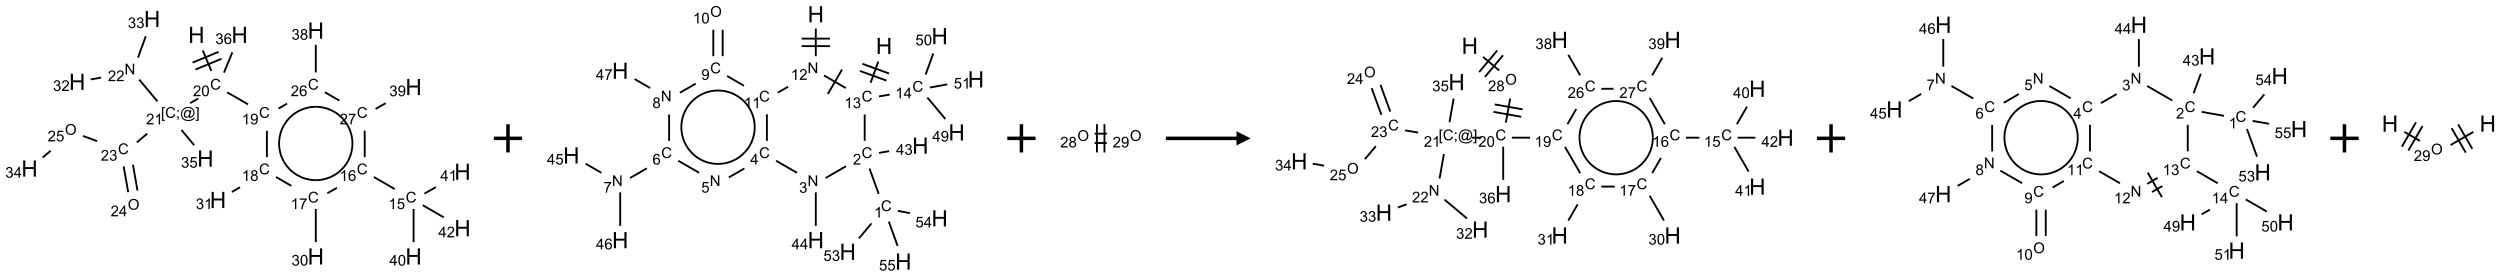 <?xml version="1.0" encoding="UTF-8"?>
<svg xmlns="http://www.w3.org/2000/svg" xmlns:xlink="http://www.w3.org/1999/xlink" width="1771" height="196" viewBox="0 0 1771 196">
<defs>
<g>
<g id="glyph-0-0">
<path d="M 2 0 L 2 -10 L 10 -10 L 10 0 Z M 2.25 -0.25 L 9.75 -0.25 L 9.75 -9.75 L 2.25 -9.75 Z M 2.25 -0.25 "/>
</g>
<g id="glyph-0-1">
<path d="M 1.281 0 L 1.281 -11.453 L 2.797 -11.453 L 2.797 -6.75 L 8.75 -6.75 L 8.75 -11.453 L 10.266 -11.453 L 10.266 0 L 8.75 0 L 8.75 -5.398 L 2.797 -5.398 L 2.797 0 Z M 1.281 0 "/>
</g>
<g id="glyph-1-0">
<path d="M 1.332 0 L 1.332 -6.668 L 6.668 -6.668 L 6.668 0 Z M 1.5 -0.168 L 6.5 -0.168 L 6.5 -6.5 L 1.5 -6.5 Z M 1.5 -0.168 "/>
</g>
<g id="glyph-1-1">
<path d="M 6.27 -2.676 L 7.281 -2.422 C 7.07 -1.594 6.688 -0.961 6.137 -0.523 C 5.586 -0.086 4.914 0.129 4.121 0.129 C 3.297 0.129 2.629 -0.039 2.113 -0.371 C 1.598 -0.707 1.203 -1.191 0.934 -1.828 C 0.664 -2.465 0.531 -3.145 0.531 -3.875 C 0.531 -4.672 0.684 -5.363 0.988 -5.957 C 1.293 -6.547 1.723 -6.996 2.285 -7.305 C 2.844 -7.613 3.461 -7.766 4.137 -7.766 C 4.898 -7.766 5.543 -7.57 6.062 -7.184 C 6.582 -6.793 6.945 -6.246 7.152 -5.543 L 6.156 -5.309 C 5.98 -5.863 5.723 -6.266 5.387 -6.52 C 5.051 -6.773 4.625 -6.902 4.113 -6.902 C 3.527 -6.902 3.039 -6.762 2.645 -6.48 C 2.25 -6.199 1.973 -5.82 1.812 -5.348 C 1.652 -4.871 1.574 -4.383 1.574 -3.879 C 1.574 -3.23 1.668 -2.664 1.855 -2.18 C 2.047 -1.695 2.34 -1.332 2.738 -1.094 C 3.137 -0.855 3.57 -0.734 4.035 -0.734 C 4.602 -0.734 5.082 -0.898 5.473 -1.223 C 5.867 -1.551 6.133 -2.035 6.27 -2.676 Z M 6.27 -2.676 "/>
</g>
<g id="glyph-1-2">
<path d="M 5.371 -0.902 L 5.371 0 L 0.324 0 C 0.316 -0.227 0.352 -0.441 0.434 -0.652 C 0.562 -0.996 0.766 -1.332 1.051 -1.668 C 1.332 -2 1.742 -2.387 2.277 -2.824 C 3.105 -3.504 3.668 -4.043 3.957 -4.441 C 4.25 -4.84 4.395 -5.215 4.395 -5.566 C 4.395 -5.938 4.262 -6.254 3.996 -6.508 C 3.73 -6.762 3.387 -6.891 2.957 -6.891 C 2.508 -6.891 2.145 -6.754 1.875 -6.484 C 1.605 -6.215 1.469 -5.84 1.465 -5.359 L 0.5 -5.457 C 0.566 -6.176 0.812 -6.727 1.246 -7.102 C 1.676 -7.477 2.254 -7.668 2.98 -7.668 C 3.711 -7.668 4.293 -7.465 4.719 -7.059 C 5.145 -6.652 5.359 -6.148 5.359 -5.547 C 5.359 -5.242 5.297 -4.941 5.172 -4.645 C 5.047 -4.352 4.84 -4.039 4.551 -3.715 C 4.262 -3.387 3.777 -2.938 3.105 -2.371 C 2.543 -1.898 2.18 -1.578 2.02 -1.41 C 1.859 -1.242 1.73 -1.07 1.625 -0.902 Z M 5.371 -0.902 "/>
</g>
<g id="glyph-1-3">
<path d="M 0.441 -3.766 C 0.441 -4.668 0.535 -5.395 0.723 -5.945 C 0.906 -6.496 1.184 -6.922 1.551 -7.219 C 1.918 -7.516 2.375 -7.668 2.934 -7.668 C 3.344 -7.668 3.703 -7.586 4.012 -7.418 C 4.32 -7.254 4.574 -7.016 4.777 -6.707 C 4.977 -6.395 5.137 -6.016 5.25 -5.57 C 5.363 -5.125 5.422 -4.523 5.422 -3.766 C 5.422 -2.871 5.328 -2.148 5.145 -1.598 C 4.961 -1.047 4.688 -0.621 4.32 -0.32 C 3.953 -0.02 3.492 0.129 2.934 0.129 C 2.195 0.129 1.617 -0.133 1.199 -0.66 C 0.695 -1.297 0.441 -2.332 0.441 -3.766 Z M 1.406 -3.766 C 1.406 -2.512 1.555 -1.68 1.848 -1.262 C 2.141 -0.848 2.5 -0.641 2.934 -0.641 C 3.363 -0.641 3.727 -0.848 4.02 -1.266 C 4.312 -1.684 4.457 -2.516 4.457 -3.766 C 4.457 -5.023 4.312 -5.859 4.02 -6.27 C 3.727 -6.684 3.359 -6.891 2.922 -6.891 C 2.492 -6.891 2.148 -6.707 1.891 -6.344 C 1.566 -5.879 1.406 -5.02 1.406 -3.766 Z M 1.406 -3.766 "/>
</g>
<g id="glyph-1-4">
<path d="M 3.973 0 L 3.035 0 L 3.035 -5.973 C 2.809 -5.758 2.516 -5.543 2.148 -5.328 C 1.781 -5.113 1.453 -4.953 1.16 -4.844 L 1.16 -5.75 C 1.684 -5.996 2.145 -6.297 2.535 -6.645 C 2.93 -6.996 3.207 -7.336 3.371 -7.668 L 3.973 -7.668 Z M 3.973 0 "/>
</g>
<g id="glyph-1-5">
<path d="M 0.582 -1.766 L 1.484 -1.848 C 1.562 -1.426 1.707 -1.117 1.922 -0.926 C 2.137 -0.734 2.414 -0.641 2.75 -0.641 C 3.039 -0.641 3.289 -0.707 3.508 -0.84 C 3.727 -0.973 3.902 -1.148 4.043 -1.367 C 4.18 -1.586 4.297 -1.887 4.391 -2.262 C 4.484 -2.637 4.531 -3.016 4.531 -3.406 C 4.531 -3.449 4.531 -3.512 4.527 -3.594 C 4.34 -3.297 4.082 -3.055 3.758 -2.867 C 3.434 -2.68 3.082 -2.59 2.703 -2.59 C 2.07 -2.59 1.535 -2.816 1.098 -3.277 C 0.66 -3.734 0.441 -4.34 0.441 -5.09 C 0.441 -5.863 0.672 -6.484 1.129 -6.957 C 1.586 -7.43 2.156 -7.668 2.844 -7.668 C 3.34 -7.668 3.793 -7.531 4.207 -7.266 C 4.617 -7 4.93 -6.617 5.145 -6.121 C 5.355 -5.629 5.465 -4.91 5.465 -3.973 C 5.465 -2.996 5.359 -2.223 5.145 -1.645 C 4.934 -1.066 4.617 -0.625 4.199 -0.324 C 3.781 -0.02 3.293 0.129 2.73 0.129 C 2.133 0.129 1.645 -0.035 1.266 -0.367 C 0.887 -0.699 0.66 -1.164 0.582 -1.766 Z M 4.422 -5.137 C 4.422 -5.676 4.277 -6.102 3.992 -6.418 C 3.707 -6.734 3.359 -6.891 2.957 -6.891 C 2.543 -6.891 2.18 -6.719 1.871 -6.379 C 1.562 -6.039 1.406 -5.598 1.406 -5.059 C 1.406 -4.57 1.555 -4.176 1.848 -3.871 C 2.141 -3.566 2.5 -3.418 2.934 -3.418 C 3.367 -3.418 3.723 -3.57 4.004 -3.871 C 4.281 -4.176 4.422 -4.598 4.422 -5.137 Z M 4.422 -5.137 "/>
</g>
<g id="glyph-1-6">
<path d="M 1.887 -4.141 C 1.496 -4.281 1.207 -4.484 1.02 -4.75 C 0.832 -5.016 0.738 -5.328 0.738 -5.699 C 0.738 -6.254 0.938 -6.719 1.34 -7.098 C 1.738 -7.477 2.27 -7.668 2.934 -7.668 C 3.598 -7.668 4.137 -7.473 4.543 -7.086 C 4.949 -6.699 5.152 -6.227 5.152 -5.672 C 5.152 -5.316 5.059 -5.008 4.871 -4.746 C 4.688 -4.484 4.406 -4.281 4.027 -4.141 C 4.496 -3.988 4.852 -3.742 5.098 -3.402 C 5.34 -3.062 5.465 -2.656 5.465 -2.184 C 5.465 -1.531 5.234 -0.98 4.77 -0.535 C 4.309 -0.09 3.703 0.129 2.949 0.129 C 2.195 0.129 1.586 -0.094 1.125 -0.539 C 0.664 -0.984 0.434 -1.543 0.434 -2.207 C 0.434 -2.703 0.559 -3.121 0.809 -3.457 C 1.062 -3.793 1.422 -4.02 1.887 -4.141 Z M 1.699 -5.73 C 1.699 -5.367 1.812 -5.074 2.047 -4.844 C 2.281 -4.613 2.582 -4.5 2.953 -4.5 C 3.312 -4.5 3.609 -4.613 3.84 -4.84 C 4.07 -5.066 4.188 -5.348 4.188 -5.676 C 4.188 -6.02 4.07 -6.309 3.832 -6.543 C 3.594 -6.777 3.297 -6.895 2.941 -6.895 C 2.586 -6.895 2.289 -6.781 2.051 -6.551 C 1.816 -6.324 1.699 -6.047 1.699 -5.73 Z M 1.395 -2.203 C 1.395 -1.938 1.461 -1.676 1.586 -1.426 C 1.711 -1.176 1.902 -0.984 2.152 -0.848 C 2.402 -0.711 2.672 -0.641 2.957 -0.641 C 3.406 -0.641 3.777 -0.785 4.066 -1.074 C 4.359 -1.363 4.504 -1.727 4.504 -2.172 C 4.504 -2.625 4.355 -2.996 4.055 -3.293 C 3.754 -3.586 3.379 -3.734 2.926 -3.734 C 2.484 -3.734 2.121 -3.59 1.832 -3.297 C 1.543 -3.004 1.395 -2.641 1.395 -2.203 Z M 1.395 -2.203 "/>
</g>
<g id="glyph-1-7">
<path d="M 0.449 -2.016 L 1.387 -2.141 C 1.492 -1.609 1.676 -1.227 1.934 -0.992 C 2.191 -0.758 2.508 -0.641 2.879 -0.641 C 3.32 -0.641 3.695 -0.793 3.996 -1.098 C 4.301 -1.402 4.453 -1.781 4.453 -2.234 C 4.453 -2.664 4.312 -3.02 4.031 -3.301 C 3.75 -3.578 3.391 -3.719 2.957 -3.719 C 2.781 -3.719 2.562 -3.684 2.297 -3.613 L 2.402 -4.438 C 2.465 -4.43 2.516 -4.426 2.551 -4.426 C 2.949 -4.426 3.312 -4.531 3.629 -4.738 C 3.949 -4.949 4.109 -5.27 4.109 -5.703 C 4.109 -6.047 3.992 -6.332 3.762 -6.559 C 3.527 -6.785 3.227 -6.895 2.859 -6.895 C 2.496 -6.895 2.191 -6.781 1.949 -6.551 C 1.707 -6.324 1.547 -5.98 1.48 -5.52 L 0.543 -5.688 C 0.656 -6.316 0.918 -6.805 1.324 -7.148 C 1.73 -7.492 2.234 -7.668 2.84 -7.668 C 3.254 -7.668 3.641 -7.578 3.988 -7.398 C 4.34 -7.219 4.609 -6.977 4.793 -6.668 C 4.98 -6.359 5.074 -6.031 5.074 -5.684 C 5.074 -5.352 4.984 -5.051 4.809 -4.781 C 4.629 -4.512 4.367 -4.297 4.02 -4.137 C 4.473 -4.031 4.824 -3.816 5.074 -3.488 C 5.324 -3.16 5.449 -2.75 5.449 -2.254 C 5.449 -1.59 5.203 -1.023 4.719 -0.559 C 4.234 -0.098 3.617 0.137 2.875 0.137 C 2.203 0.137 1.648 -0.062 1.207 -0.465 C 0.762 -0.863 0.512 -1.379 0.449 -2.016 Z M 0.449 -2.016 "/>
</g>
<g id="glyph-1-8">
<path d="M 0.504 -6.637 L 0.504 -7.535 L 5.449 -7.535 L 5.449 -6.809 C 4.961 -6.289 4.48 -5.602 4.004 -4.746 C 3.527 -3.887 3.156 -3.004 2.895 -2.098 C 2.707 -1.461 2.59 -0.762 2.535 0 L 1.574 0 C 1.582 -0.602 1.703 -1.328 1.926 -2.176 C 2.152 -3.027 2.477 -3.848 2.898 -4.637 C 3.32 -5.426 3.77 -6.094 4.246 -6.637 Z M 0.504 -6.637 "/>
</g>
<g id="glyph-1-9">
<path d="M 5.309 -5.766 L 4.375 -5.691 C 4.293 -6.059 4.172 -6.328 4.02 -6.496 C 3.766 -6.762 3.453 -6.895 3.082 -6.895 C 2.785 -6.895 2.523 -6.812 2.297 -6.645 C 2 -6.43 1.77 -6.117 1.598 -5.703 C 1.43 -5.289 1.34 -4.703 1.332 -3.938 C 1.559 -4.281 1.836 -4.535 2.16 -4.703 C 2.488 -4.871 2.828 -4.953 3.188 -4.953 C 3.812 -4.953 4.344 -4.723 4.785 -4.262 C 5.223 -3.801 5.441 -3.207 5.441 -2.48 C 5.441 -2 5.34 -1.555 5.133 -1.145 C 4.926 -0.73 4.641 -0.418 4.281 -0.199 C 3.922 0.02 3.512 0.129 3.051 0.129 C 2.27 0.129 1.633 -0.156 1.141 -0.73 C 0.648 -1.305 0.402 -2.254 0.402 -3.574 C 0.402 -5.051 0.672 -6.121 1.219 -6.793 C 1.695 -7.375 2.336 -7.668 3.141 -7.668 C 3.742 -7.668 4.234 -7.5 4.617 -7.16 C 5 -6.824 5.23 -6.359 5.309 -5.766 Z M 1.48 -2.473 C 1.48 -2.152 1.547 -1.844 1.684 -1.547 C 1.82 -1.25 2.016 -1.027 2.262 -0.871 C 2.508 -0.719 2.766 -0.641 3.035 -0.641 C 3.434 -0.641 3.773 -0.801 4.059 -1.121 C 4.344 -1.441 4.484 -1.875 4.484 -2.422 C 4.484 -2.949 4.344 -3.367 4.062 -3.668 C 3.781 -3.973 3.426 -4.125 3 -4.125 C 2.578 -4.125 2.219 -3.973 1.922 -3.668 C 1.625 -3.363 1.48 -2.969 1.48 -2.473 Z M 1.48 -2.473 "/>
</g>
<g id="glyph-1-10">
<path d="M 0.441 -2 L 1.426 -2.082 C 1.5 -1.605 1.668 -1.242 1.934 -1.004 C 2.199 -0.762 2.52 -0.641 2.895 -0.641 C 3.348 -0.641 3.73 -0.812 4.043 -1.152 C 4.355 -1.492 4.512 -1.941 4.512 -2.504 C 4.512 -3.039 4.359 -3.461 4.059 -3.77 C 3.758 -4.078 3.367 -4.234 2.879 -4.234 C 2.578 -4.234 2.305 -4.164 2.062 -4.027 C 1.82 -3.891 1.629 -3.715 1.488 -3.496 L 0.609 -3.609 L 1.348 -7.531 L 5.145 -7.531 L 5.145 -6.637 L 2.098 -6.637 L 1.688 -4.582 C 2.145 -4.902 2.625 -5.062 3.129 -5.062 C 3.797 -5.062 4.359 -4.832 4.816 -4.371 C 5.277 -3.91 5.504 -3.312 5.504 -2.59 C 5.504 -1.898 5.305 -1.301 4.902 -0.797 C 4.41 -0.18 3.742 0.129 2.895 0.129 C 2.199 0.129 1.633 -0.062 1.195 -0.453 C 0.758 -0.844 0.504 -1.359 0.441 -2 Z M 0.441 -2 "/>
</g>
<g id="glyph-1-11">
<path d="M 3.449 0 L 3.449 -1.828 L 0.137 -1.828 L 0.137 -2.688 L 3.621 -7.637 L 4.387 -7.637 L 4.387 -2.688 L 5.418 -2.688 L 5.418 -1.828 L 4.387 -1.828 L 4.387 0 Z M 3.449 -2.688 L 3.449 -6.129 L 1.059 -2.688 Z M 3.449 -2.688 "/>
</g>
<g id="glyph-1-12">
<path d="M 0.723 2.121 L 0.723 -7.637 L 2.793 -7.637 L 2.793 -6.859 L 1.66 -6.859 L 1.66 1.344 L 2.793 1.344 L 2.793 2.121 Z M 0.723 2.121 "/>
</g>
<g id="glyph-1-13">
<path d="M 0.949 -4.465 L 0.949 -5.531 L 2.016 -5.531 L 2.016 -4.465 Z M 0.949 0 L 0.949 -1.066 L 2.016 -1.066 L 2.016 0 C 2.016 0.391 1.945 0.711 1.809 0.949 C 1.668 1.191 1.449 1.379 1.145 1.512 L 0.887 1.109 C 1.082 1.023 1.23 0.895 1.324 0.727 C 1.418 0.559 1.469 0.316 1.48 0 Z M 0.949 0 "/>
</g>
<g id="glyph-1-14">
<path d="M 6.047 -0.848 C 5.82 -0.59 5.57 -0.379 5.289 -0.223 C 5.008 -0.062 4.73 0.016 4.449 0.016 C 4.141 0.016 3.84 -0.074 3.547 -0.254 C 3.254 -0.434 3.02 -0.715 2.836 -1.09 C 2.652 -1.465 2.562 -1.875 2.562 -2.324 C 2.562 -2.875 2.703 -3.43 2.988 -3.98 C 3.27 -4.535 3.621 -4.953 4.043 -5.23 C 4.461 -5.508 4.871 -5.645 5.266 -5.645 C 5.566 -5.645 5.855 -5.566 6.129 -5.41 C 6.402 -5.25 6.641 -5.012 6.84 -4.688 L 7.016 -5.496 L 7.949 -5.496 L 7.199 -2 C 7.094 -1.516 7.043 -1.246 7.043 -1.191 C 7.043 -1.098 7.078 -1.02 7.148 -0.949 C 7.219 -0.883 7.305 -0.848 7.406 -0.848 C 7.59 -0.848 7.832 -0.953 8.129 -1.168 C 8.527 -1.445 8.84 -1.816 9.07 -2.285 C 9.301 -2.75 9.418 -3.234 9.418 -3.73 C 9.418 -4.309 9.27 -4.852 8.973 -5.355 C 8.676 -5.859 8.23 -6.262 7.645 -6.562 C 7.055 -6.863 6.406 -7.016 5.691 -7.016 C 4.879 -7.016 4.137 -6.824 3.465 -6.445 C 2.793 -6.066 2.273 -5.52 1.902 -4.809 C 1.535 -4.098 1.348 -3.34 1.348 -2.527 C 1.348 -1.676 1.535 -0.941 1.902 -0.328 C 2.273 0.285 2.809 0.742 3.508 1.035 C 4.207 1.328 4.984 1.473 5.832 1.473 C 6.742 1.473 7.504 1.32 8.121 1.016 C 8.734 0.711 9.195 0.34 9.5 -0.098 L 10.441 -0.098 C 10.266 0.266 9.961 0.637 9.531 1.016 C 9.102 1.395 8.59 1.695 7.996 1.914 C 7.402 2.133 6.688 2.246 5.848 2.246 C 5.078 2.246 4.367 2.145 3.715 1.949 C 3.066 1.75 2.512 1.453 2.051 1.055 C 1.594 0.656 1.25 0.199 1.016 -0.316 C 0.723 -0.973 0.578 -1.684 0.578 -2.441 C 0.578 -3.289 0.75 -4.098 1.098 -4.863 C 1.523 -5.805 2.125 -6.527 2.902 -7.027 C 3.684 -7.527 4.629 -7.777 5.738 -7.777 C 6.602 -7.777 7.375 -7.602 8.059 -7.246 C 8.746 -6.895 9.285 -6.371 9.684 -5.672 C 10.02 -5.07 10.188 -4.418 10.188 -3.715 C 10.188 -2.707 9.832 -1.812 9.125 -1.031 C 8.492 -0.328 7.801 0.02 7.051 0.02 C 6.812 0.02 6.617 -0.016 6.473 -0.09 C 6.324 -0.16 6.215 -0.266 6.145 -0.402 C 6.102 -0.488 6.066 -0.637 6.047 -0.848 Z M 3.527 -2.262 C 3.527 -1.785 3.641 -1.414 3.863 -1.152 C 4.09 -0.887 4.348 -0.754 4.641 -0.754 C 4.836 -0.754 5.039 -0.812 5.254 -0.93 C 5.469 -1.047 5.676 -1.219 5.871 -1.449 C 6.066 -1.676 6.23 -1.969 6.355 -2.32 C 6.48 -2.672 6.543 -3.027 6.543 -3.379 C 6.543 -3.852 6.426 -4.219 6.191 -4.48 C 5.957 -4.738 5.672 -4.871 5.332 -4.871 C 5.109 -4.871 4.902 -4.812 4.707 -4.699 C 4.512 -4.586 4.32 -4.406 4.137 -4.156 C 3.953 -3.906 3.805 -3.602 3.691 -3.246 C 3.582 -2.887 3.527 -2.559 3.527 -2.262 Z M 3.527 -2.262 "/>
</g>
<g id="glyph-1-15">
<path d="M 2.27 2.121 L 0.203 2.121 L 0.203 1.344 L 1.332 1.344 L 1.332 -6.859 L 0.203 -6.859 L 0.203 -7.637 L 2.27 -7.637 Z M 2.27 2.121 "/>
</g>
<g id="glyph-1-16">
<path d="M 0.812 0 L 0.812 -7.637 L 1.848 -7.637 L 5.859 -1.641 L 5.859 -7.637 L 6.828 -7.637 L 6.828 0 L 5.793 0 L 1.781 -6 L 1.781 0 Z M 0.812 0 "/>
</g>
<g id="glyph-1-17">
<path d="M 0.516 -3.719 C 0.516 -4.984 0.855 -5.977 1.535 -6.695 C 2.215 -7.414 3.094 -7.77 4.172 -7.77 C 4.875 -7.77 5.512 -7.602 6.078 -7.266 C 6.645 -6.93 7.074 -6.461 7.371 -5.855 C 7.668 -5.254 7.816 -4.57 7.816 -3.809 C 7.816 -3.035 7.66 -2.34 7.348 -1.73 C 7.035 -1.117 6.594 -0.656 6.02 -0.34 C 5.449 -0.027 4.828 0.129 4.168 0.129 C 3.449 0.129 2.805 -0.043 2.238 -0.391 C 1.672 -0.738 1.246 -1.211 0.953 -1.812 C 0.66 -2.414 0.516 -3.047 0.516 -3.719 Z M 1.559 -3.703 C 1.559 -2.781 1.805 -2.059 2.301 -1.527 C 2.793 -1 3.414 -0.734 4.16 -0.734 C 4.922 -0.734 5.547 -1 6.039 -1.535 C 6.531 -2.07 6.777 -2.828 6.777 -3.812 C 6.777 -4.434 6.672 -4.977 6.461 -5.441 C 6.25 -5.902 5.945 -6.262 5.539 -6.52 C 5.133 -6.773 4.68 -6.902 4.176 -6.902 C 3.461 -6.902 2.848 -6.656 2.332 -6.164 C 1.816 -5.672 1.559 -4.852 1.559 -3.703 Z M 1.559 -3.703 "/>
</g>
</g>
</defs>
<path fill="none" stroke-width="0.033" stroke-linecap="butt" stroke-linejoin="miter" stroke="rgb(0%, 0%, 0%)" stroke-opacity="1" stroke-miterlimit="10" d="M 3.069 0.558 L 3.22 0.921 " transform="matrix(40, 0, 0, 40, 20.908, 13.42)"/>
<path fill="none" stroke-width="0.033" stroke-linecap="butt" stroke-linejoin="miter" stroke="rgb(0%, 0%, 0%)" stroke-opacity="1" stroke-miterlimit="10" d="M 2.939 0.896 L 3.401 0.705 " transform="matrix(40, 0, 0, 40, 20.908, 13.42)"/>
<path fill="none" stroke-width="0.033" stroke-linecap="butt" stroke-linejoin="miter" stroke="rgb(0%, 0%, 0%)" stroke-opacity="1" stroke-miterlimit="10" d="M 2.888 0.773 L 3.35 0.582 " transform="matrix(40, 0, 0, 40, 20.908, 13.42)"/>
<path fill="none" stroke-width="0.033" stroke-linecap="butt" stroke-linejoin="miter" stroke="rgb(0%, 0%, 0%)" stroke-opacity="1" stroke-miterlimit="10" d="M 3.5 1.299 L 3.87 1.513 " transform="matrix(40, 0, 0, 40, 20.908, 13.42)"/>
<path fill="none" stroke-width="0.033" stroke-linecap="butt" stroke-linejoin="miter" stroke="rgb(0%, 0%, 0%)" stroke-opacity="1" stroke-miterlimit="10" d="M 4.204 1.981 L 4.204 2.448 " transform="matrix(40, 0, 0, 40, 20.908, 13.42)"/>
<path fill="none" stroke-width="0.033" stroke-linecap="butt" stroke-linejoin="miter" stroke="rgb(0%, 0%, 0%)" stroke-opacity="1" stroke-miterlimit="10" d="M 3.728 2.98 L 3.584 3.064 " transform="matrix(40, 0, 0, 40, 20.908, 13.42)"/>
<path fill="none" stroke-width="0.033" stroke-linecap="butt" stroke-linejoin="miter" stroke="rgb(0%, 0%, 0%)" stroke-opacity="1" stroke-miterlimit="10" d="M 4.366 2.799 L 4.636 2.956 " transform="matrix(40, 0, 0, 40, 20.908, 13.42)"/>
<path fill="none" stroke-width="0.033" stroke-linecap="butt" stroke-linejoin="miter" stroke="rgb(0%, 0%, 0%)" stroke-opacity="1" stroke-miterlimit="10" d="M 5.07 3.365 L 5.07 3.953 " transform="matrix(40, 0, 0, 40, 20.908, 13.42)"/>
<path fill="none" stroke-width="0.033" stroke-linecap="butt" stroke-linejoin="miter" stroke="rgb(0%, 0%, 0%)" stroke-opacity="1" stroke-miterlimit="10" d="M 5.275 3.088 L 5.444 2.99 " transform="matrix(40, 0, 0, 40, 20.908, 13.42)"/>
<path fill="none" stroke-width="0.033" stroke-linecap="butt" stroke-linejoin="miter" stroke="rgb(0%, 0%, 0%)" stroke-opacity="1" stroke-miterlimit="10" d="M 6.098 2.799 L 6.468 3.013 " transform="matrix(40, 0, 0, 40, 20.908, 13.42)"/>
<path fill="none" stroke-width="0.033" stroke-linecap="butt" stroke-linejoin="miter" stroke="rgb(0%, 0%, 0%)" stroke-opacity="1" stroke-miterlimit="10" d="M 6.802 3.365 L 6.802 3.953 " transform="matrix(40, 0, 0, 40, 20.908, 13.42)"/>
<path fill="none" stroke-width="0.033" stroke-linecap="butt" stroke-linejoin="miter" stroke="rgb(0%, 0%, 0%)" stroke-opacity="1" stroke-miterlimit="10" d="M 6.995 3.094 L 7.196 2.978 " transform="matrix(40, 0, 0, 40, 20.908, 13.42)"/>
<path fill="none" stroke-width="0.033" stroke-linecap="butt" stroke-linejoin="miter" stroke="rgb(0%, 0%, 0%)" stroke-opacity="1" stroke-miterlimit="10" d="M 6.964 3.299 L 7.336 3.514 " transform="matrix(40, 0, 0, 40, 20.908, 13.42)"/>
<path fill="none" stroke-width="0.033" stroke-linecap="butt" stroke-linejoin="miter" stroke="rgb(0%, 0%, 0%)" stroke-opacity="1" stroke-miterlimit="10" d="M 5.936 2.448 L 5.936 1.978 " transform="matrix(40, 0, 0, 40, 20.908, 13.42)"/>
<path fill="none" stroke-width="0.033" stroke-linecap="butt" stroke-linejoin="miter" stroke="rgb(0%, 0%, 0%)" stroke-opacity="1" stroke-miterlimit="10" d="M 6.129 1.594 L 6.306 1.492 " transform="matrix(40, 0, 0, 40, 20.908, 13.42)"/>
<path fill="none" stroke-width="0.033" stroke-linecap="butt" stroke-linejoin="miter" stroke="rgb(0%, 0%, 0%)" stroke-opacity="1" stroke-miterlimit="10" d="M 5.487 1.446 L 5.232 1.299 " transform="matrix(40, 0, 0, 40, 20.908, 13.42)"/>
<path fill="none" stroke-width="0.033" stroke-linecap="butt" stroke-linejoin="miter" stroke="rgb(0%, 0%, 0%)" stroke-opacity="1" stroke-miterlimit="10" d="M 4.562 1.499 L 4.409 1.588 " transform="matrix(40, 0, 0, 40, 20.908, 13.42)"/>
<path fill="none" stroke-width="0.033" stroke-linecap="butt" stroke-linejoin="miter" stroke="rgb(0%, 0%, 0%)" stroke-opacity="1" stroke-miterlimit="10" d="M 5.07 0.948 L 5.07 0.459 " transform="matrix(40, 0, 0, 40, 20.908, 13.42)"/>
<path fill="none" stroke-width="0.033" stroke-linecap="butt" stroke-linejoin="miter" stroke="rgb(0%, 0%, 0%)" stroke-opacity="1" stroke-miterlimit="10" d="M 2.988 1.408 L 2.844 1.491 " transform="matrix(40, 0, 0, 40, 20.908, 13.42)"/>
<path fill="none" stroke-width="0.033" stroke-linecap="butt" stroke-linejoin="miter" stroke="rgb(0%, 0%, 0%)" stroke-opacity="1" stroke-miterlimit="10" d="M 2.265 1.459 L 1.942 1.074 " transform="matrix(40, 0, 0, 40, 20.908, 13.42)"/>
<path fill="none" stroke-width="0.033" stroke-linecap="butt" stroke-linejoin="miter" stroke="rgb(0%, 0%, 0%)" stroke-opacity="1" stroke-miterlimit="10" d="M 1.268 1.039 L 1.083 1.071 " transform="matrix(40, 0, 0, 40, 20.908, 13.42)"/>
<path fill="none" stroke-width="0.033" stroke-linecap="butt" stroke-linejoin="miter" stroke="rgb(0%, 0%, 0%)" stroke-opacity="1" stroke-miterlimit="10" d="M 1.921 0.686 L 2.059 0.307 " transform="matrix(40, 0, 0, 40, 20.908, 13.42)"/>
<path fill="none" stroke-width="0.033" stroke-linecap="butt" stroke-linejoin="miter" stroke="rgb(0%, 0%, 0%)" stroke-opacity="1" stroke-miterlimit="10" d="M 2.085 2.031 L 1.901 2.185 " transform="matrix(40, 0, 0, 40, 20.908, 13.42)"/>
<path fill="none" stroke-width="0.033" stroke-linecap="butt" stroke-linejoin="miter" stroke="rgb(0%, 0%, 0%)" stroke-opacity="1" stroke-miterlimit="10" d="M 1.667 2.611 L 1.748 3.068 " transform="matrix(40, 0, 0, 40, 20.908, 13.42)"/>
<path fill="none" stroke-width="0.033" stroke-linecap="butt" stroke-linejoin="miter" stroke="rgb(0%, 0%, 0%)" stroke-opacity="1" stroke-miterlimit="10" d="M 1.832 2.582 L 1.912 3.039 " transform="matrix(40, 0, 0, 40, 20.908, 13.42)"/>
<path fill="none" stroke-width="0.033" stroke-linecap="butt" stroke-linejoin="miter" stroke="rgb(0%, 0%, 0%)" stroke-opacity="1" stroke-miterlimit="10" d="M 1.196 2.163 L 0.946 2.072 " transform="matrix(40, 0, 0, 40, 20.908, 13.42)"/>
<path fill="none" stroke-width="0.033" stroke-linecap="butt" stroke-linejoin="miter" stroke="rgb(0%, 0%, 0%)" stroke-opacity="1" stroke-miterlimit="10" d="M 0.375 2.335 L 0.234 2.453 " transform="matrix(40, 0, 0, 40, 20.908, 13.42)"/>
<path fill="none" stroke-width="0.033" stroke-linecap="butt" stroke-linejoin="miter" stroke="rgb(0%, 0%, 0%)" stroke-opacity="1" stroke-miterlimit="10" d="M 2.691 1.967 L 2.916 2.235 " transform="matrix(40, 0, 0, 40, 20.908, 13.42)"/>
<path fill="none" stroke-width="0.033" stroke-linecap="butt" stroke-linejoin="miter" stroke="rgb(0%, 0%, 0%)" stroke-opacity="1" stroke-miterlimit="10" d="M 3.444 0.951 L 3.592 0.591 " transform="matrix(40, 0, 0, 40, 20.908, 13.42)"/>
<path fill="none" stroke-width="0.033" stroke-linecap="butt" stroke-linejoin="miter" stroke="rgb(0%, 0%, 0%)" stroke-opacity="1" stroke-miterlimit="10" d="M 4.507 2.531 C 4.391 2.33 4.391 2.082 4.507 1.881 " transform="matrix(40, 0, 0, 40, 20.908, 13.42)"/>
<path fill="none" stroke-width="0.033" stroke-linecap="butt" stroke-linejoin="miter" stroke="rgb(0%, 0%, 0%)" stroke-opacity="1" stroke-miterlimit="10" d="M 5.07 2.855 C 4.838 2.855 4.623 2.731 4.507 2.531 " transform="matrix(40, 0, 0, 40, 20.908, 13.42)"/>
<path fill="none" stroke-width="0.033" stroke-linecap="butt" stroke-linejoin="miter" stroke="rgb(0%, 0%, 0%)" stroke-opacity="1" stroke-miterlimit="10" d="M 5.632 2.531 C 5.516 2.731 5.302 2.855 5.07 2.855 " transform="matrix(40, 0, 0, 40, 20.908, 13.42)"/>
<path fill="none" stroke-width="0.033" stroke-linecap="butt" stroke-linejoin="miter" stroke="rgb(0%, 0%, 0%)" stroke-opacity="1" stroke-miterlimit="10" d="M 5.632 1.881 C 5.748 2.082 5.748 2.33 5.632 2.531 " transform="matrix(40, 0, 0, 40, 20.908, 13.42)"/>
<path fill="none" stroke-width="0.033" stroke-linecap="butt" stroke-linejoin="miter" stroke="rgb(0%, 0%, 0%)" stroke-opacity="1" stroke-miterlimit="10" d="M 5.07 1.556 C 5.302 1.556 5.516 1.68 5.632 1.881 " transform="matrix(40, 0, 0, 40, 20.908, 13.42)"/>
<path fill="none" stroke-width="0.033" stroke-linecap="butt" stroke-linejoin="miter" stroke="rgb(0%, 0%, 0%)" stroke-opacity="1" stroke-miterlimit="10" d="M 4.507 1.881 C 4.623 1.68 4.838 1.556 5.07 1.556 " transform="matrix(40, 0, 0, 40, 20.908, 13.42)"/>
<g fill="rgb(0%, 0%, 0%)" fill-opacity="1">
<use xlink:href="#glyph-0-1" x="133.34" y="30.422"/>
</g>
<g fill="rgb(0%, 0%, 0%)" fill-opacity="1">
<use xlink:href="#glyph-1-1" x="148.828" y="63.496"/>
</g>
<g fill="rgb(0%, 0%, 0%)" fill-opacity="1">
<use xlink:href="#glyph-1-2" x="136.672" y="68.129"/>
<use xlink:href="#glyph-1-3" x="142.604" y="68.129"/>
</g>
<g fill="rgb(0%, 0%, 0%)" fill-opacity="1">
<use xlink:href="#glyph-1-1" x="183.469" y="83.496"/>
</g>
<g fill="rgb(0%, 0%, 0%)" fill-opacity="1">
<use xlink:href="#glyph-1-4" x="171.27" y="88.129"/>
<use xlink:href="#glyph-1-5" x="177.202" y="88.129"/>
</g>
<g fill="rgb(0%, 0%, 0%)" fill-opacity="1">
<use xlink:href="#glyph-1-1" x="183.469" y="123.496"/>
</g>
<g fill="rgb(0%, 0%, 0%)" fill-opacity="1">
<use xlink:href="#glyph-1-4" x="171.27" y="128.129"/>
<use xlink:href="#glyph-1-6" x="177.202" y="128.129"/>
</g>
<g fill="rgb(0%, 0%, 0%)" fill-opacity="1">
<use xlink:href="#glyph-0-1" x="148.648" y="147.379"/>
</g>
<g fill="rgb(0%, 0%, 0%)" fill-opacity="1">
<use xlink:href="#glyph-1-7" x="138.688" y="148.168"/>
<use xlink:href="#glyph-1-4" x="144.62" y="148.168"/>
</g>
<g fill="rgb(0%, 0%, 0%)" fill-opacity="1">
<use xlink:href="#glyph-1-1" x="218.109" y="143.496"/>
</g>
<g fill="rgb(0%, 0%, 0%)" fill-opacity="1">
<use xlink:href="#glyph-1-4" x="205.926" y="148.129"/>
<use xlink:href="#glyph-1-8" x="211.858" y="148.129"/>
</g>
<g fill="rgb(0%, 0%, 0%)" fill-opacity="1">
<use xlink:href="#glyph-0-1" x="217.93" y="187.379"/>
</g>
<g fill="rgb(0%, 0%, 0%)" fill-opacity="1">
<use xlink:href="#glyph-1-7" x="206.523" y="188.168"/>
<use xlink:href="#glyph-1-3" x="212.456" y="188.168"/>
</g>
<g fill="rgb(0%, 0%, 0%)" fill-opacity="1">
<use xlink:href="#glyph-1-1" x="252.75" y="123.496"/>
</g>
<g fill="rgb(0%, 0%, 0%)" fill-opacity="1">
<use xlink:href="#glyph-1-4" x="240.57" y="128.129"/>
<use xlink:href="#glyph-1-9" x="246.503" y="128.129"/>
</g>
<g fill="rgb(0%, 0%, 0%)" fill-opacity="1">
<use xlink:href="#glyph-1-1" x="287.391" y="143.496"/>
</g>
<g fill="rgb(0%, 0%, 0%)" fill-opacity="1">
<use xlink:href="#glyph-1-4" x="275.148" y="148.129"/>
<use xlink:href="#glyph-1-10" x="281.081" y="148.129"/>
</g>
<g fill="rgb(0%, 0%, 0%)" fill-opacity="1">
<use xlink:href="#glyph-0-1" x="287.211" y="187.379"/>
</g>
<g fill="rgb(0%, 0%, 0%)" fill-opacity="1">
<use xlink:href="#glyph-1-11" x="275.805" y="188.168"/>
<use xlink:href="#glyph-1-3" x="281.737" y="188.168"/>
</g>
<g fill="rgb(0%, 0%, 0%)" fill-opacity="1">
<use xlink:href="#glyph-0-1" x="321.852" y="127.379"/>
</g>
<g fill="rgb(0%, 0%, 0%)" fill-opacity="1">
<use xlink:href="#glyph-1-11" x="311.895" y="128.168"/>
<use xlink:href="#glyph-1-4" x="317.827" y="128.168"/>
</g>
<g fill="rgb(0%, 0%, 0%)" fill-opacity="1">
<use xlink:href="#glyph-0-1" x="321.852" y="167.379"/>
</g>
<g fill="rgb(0%, 0%, 0%)" fill-opacity="1">
<use xlink:href="#glyph-1-11" x="310.496" y="168.168"/>
<use xlink:href="#glyph-1-2" x="316.428" y="168.168"/>
</g>
<g fill="rgb(0%, 0%, 0%)" fill-opacity="1">
<use xlink:href="#glyph-1-1" x="252.75" y="83.496"/>
</g>
<g fill="rgb(0%, 0%, 0%)" fill-opacity="1">
<use xlink:href="#glyph-1-2" x="240.57" y="88.129"/>
<use xlink:href="#glyph-1-8" x="246.503" y="88.129"/>
</g>
<g fill="rgb(0%, 0%, 0%)" fill-opacity="1">
<use xlink:href="#glyph-0-1" x="287.211" y="67.379"/>
</g>
<g fill="rgb(0%, 0%, 0%)" fill-opacity="1">
<use xlink:href="#glyph-1-7" x="275.762" y="68.168"/>
<use xlink:href="#glyph-1-5" x="281.694" y="68.168"/>
</g>
<g fill="rgb(0%, 0%, 0%)" fill-opacity="1">
<use xlink:href="#glyph-1-1" x="218.109" y="63.496"/>
</g>
<g fill="rgb(0%, 0%, 0%)" fill-opacity="1">
<use xlink:href="#glyph-1-2" x="205.934" y="68.129"/>
<use xlink:href="#glyph-1-9" x="211.866" y="68.129"/>
</g>
<g fill="rgb(0%, 0%, 0%)" fill-opacity="1">
<use xlink:href="#glyph-0-1" x="217.93" y="27.379"/>
</g>
<g fill="rgb(0%, 0%, 0%)" fill-opacity="1">
<use xlink:href="#glyph-1-7" x="206.48" y="28.168"/>
<use xlink:href="#glyph-1-6" x="212.413" y="28.168"/>
</g>
<g fill="rgb(0%, 0%, 0%)" fill-opacity="1">
<use xlink:href="#glyph-1-12" x="113.992" y="83.504"/>
<use xlink:href="#glyph-1-1" x="116.956" y="83.504"/>
<use xlink:href="#glyph-1-13" x="124.659" y="83.504"/>
<use xlink:href="#glyph-1-14" x="127.622" y="83.504"/>
<use xlink:href="#glyph-1-15" x="138.451" y="83.504"/>
</g>
<g fill="rgb(0%, 0%, 0%)" fill-opacity="1">
<use xlink:href="#glyph-1-2" x="103.477" y="88.129"/>
<use xlink:href="#glyph-1-4" x="109.409" y="88.129"/>
</g>
<g fill="rgb(0%, 0%, 0%)" fill-opacity="1">
<use xlink:href="#glyph-1-16" x="88.195" y="52.719"/>
</g>
<g fill="rgb(0%, 0%, 0%)" fill-opacity="1">
<use xlink:href="#glyph-1-2" x="76.371" y="57.488"/>
<use xlink:href="#glyph-1-2" x="82.303" y="57.488"/>
</g>
<g fill="rgb(0%, 0%, 0%)" fill-opacity="1">
<use xlink:href="#glyph-0-1" x="48.902" y="63.68"/>
</g>
<g fill="rgb(0%, 0%, 0%)" fill-opacity="1">
<use xlink:href="#glyph-1-7" x="37.547" y="64.473"/>
<use xlink:href="#glyph-1-2" x="43.479" y="64.473"/>
</g>
<g fill="rgb(0%, 0%, 0%)" fill-opacity="1">
<use xlink:href="#glyph-0-1" x="101.977" y="19.148"/>
</g>
<g fill="rgb(0%, 0%, 0%)" fill-opacity="1">
<use xlink:href="#glyph-1-7" x="90.543" y="19.941"/>
<use xlink:href="#glyph-1-7" x="96.475" y="19.941"/>
</g>
<g fill="rgb(0%, 0%, 0%)" fill-opacity="1">
<use xlink:href="#glyph-1-1" x="83.547" y="109.207"/>
</g>
<g fill="rgb(0%, 0%, 0%)" fill-opacity="1">
<use xlink:href="#glyph-1-2" x="71.363" y="113.84"/>
<use xlink:href="#glyph-1-7" x="77.296" y="113.84"/>
</g>
<g fill="rgb(0%, 0%, 0%)" fill-opacity="1">
<use xlink:href="#glyph-1-17" x="90.508" y="148.602"/>
</g>
<g fill="rgb(0%, 0%, 0%)" fill-opacity="1">
<use xlink:href="#glyph-1-2" x="78.34" y="153.234"/>
<use xlink:href="#glyph-1-11" x="84.272" y="153.234"/>
</g>
<g fill="rgb(0%, 0%, 0%)" fill-opacity="1">
<use xlink:href="#glyph-1-17" x="45.973" y="95.527"/>
</g>
<g fill="rgb(0%, 0%, 0%)" fill-opacity="1">
<use xlink:href="#glyph-1-2" x="33.719" y="100.16"/>
<use xlink:href="#glyph-1-10" x="39.651" y="100.16"/>
</g>
<g fill="rgb(0%, 0%, 0%)" fill-opacity="1">
<use xlink:href="#glyph-0-1" x="15.137" y="125.121"/>
</g>
<g fill="rgb(0%, 0%, 0%)" fill-opacity="1">
<use xlink:href="#glyph-1-7" x="3.734" y="125.91"/>
<use xlink:href="#glyph-1-11" x="9.667" y="125.91"/>
</g>
<g fill="rgb(0%, 0%, 0%)" fill-opacity="1">
<use xlink:href="#glyph-0-1" x="139.719" y="118.02"/>
</g>
<g fill="rgb(0%, 0%, 0%)" fill-opacity="1">
<use xlink:href="#glyph-1-7" x="128.227" y="118.812"/>
<use xlink:href="#glyph-1-10" x="134.159" y="118.812"/>
</g>
<g fill="rgb(0%, 0%, 0%)" fill-opacity="1">
<use xlink:href="#glyph-0-1" x="163.957" y="30.422"/>
</g>
<g fill="rgb(0%, 0%, 0%)" fill-opacity="1">
<use xlink:href="#glyph-1-7" x="152.527" y="31.215"/>
<use xlink:href="#glyph-1-9" x="158.46" y="31.215"/>
</g>
<path fill="none" stroke-width="0.062" stroke-linecap="butt" stroke-linejoin="miter" stroke="rgb(0%, 0%, 0%)" stroke-opacity="1" stroke-miterlimit="10" d="M -0 0 L 0.5 0 M 0.25 -0.25 L 0.25 0.25 " transform="matrix(40, 0, 0, 40, 349.85, 98)"/>
<path fill="none" stroke-width="0.033" stroke-linecap="butt" stroke-linejoin="miter" stroke="rgb(0%, 0%, 0%)" stroke-opacity="1" stroke-miterlimit="10" d="M 4.33 0.253 L 4.33 0.742 " transform="matrix(40, 0, 0, 40, 404.709, 10.115)"/>
<path fill="none" stroke-width="0.033" stroke-linecap="butt" stroke-linejoin="miter" stroke="rgb(0%, 0%, 0%)" stroke-opacity="1" stroke-miterlimit="10" d="M 4.08 0.564 L 4.58 0.564 " transform="matrix(40, 0, 0, 40, 404.709, 10.115)"/>
<path fill="none" stroke-width="0.033" stroke-linecap="butt" stroke-linejoin="miter" stroke="rgb(0%, 0%, 0%)" stroke-opacity="1" stroke-miterlimit="10" d="M 4.08 0.431 L 4.58 0.431 " transform="matrix(40, 0, 0, 40, 404.709, 10.115)"/>
<path fill="none" stroke-width="0.033" stroke-linecap="butt" stroke-linejoin="miter" stroke="rgb(0%, 0%, 0%)" stroke-opacity="1" stroke-miterlimit="10" d="M 3.841 1.282 L 3.657 1.388 " transform="matrix(40, 0, 0, 40, 404.709, 10.115)"/>
<path fill="none" stroke-width="0.033" stroke-linecap="butt" stroke-linejoin="miter" stroke="rgb(0%, 0%, 0%)" stroke-opacity="1" stroke-miterlimit="10" d="M 3.464 1.772 L 3.464 2.242 " transform="matrix(40, 0, 0, 40, 404.709, 10.115)"/>
<path fill="none" stroke-width="0.033" stroke-linecap="butt" stroke-linejoin="miter" stroke="rgb(0%, 0%, 0%)" stroke-opacity="1" stroke-miterlimit="10" d="M 3.066 2.73 L 2.789 2.89 " transform="matrix(40, 0, 0, 40, 404.709, 10.115)"/>
<path fill="none" stroke-width="0.033" stroke-linecap="butt" stroke-linejoin="miter" stroke="rgb(0%, 0%, 0%)" stroke-opacity="1" stroke-miterlimit="10" d="M 2.261 2.806 L 1.894 2.594 " transform="matrix(40, 0, 0, 40, 404.709, 10.115)"/>
<path fill="none" stroke-width="0.033" stroke-linecap="butt" stroke-linejoin="miter" stroke="rgb(0%, 0%, 0%)" stroke-opacity="1" stroke-miterlimit="10" d="M 1.337 2.728 L 1.041 2.899 " transform="matrix(40, 0, 0, 40, 404.709, 10.115)"/>
<path fill="none" stroke-width="0.033" stroke-linecap="butt" stroke-linejoin="miter" stroke="rgb(0%, 0%, 0%)" stroke-opacity="1" stroke-miterlimit="10" d="M 0.532 2.807 L 0.255 2.647 " transform="matrix(40, 0, 0, 40, 404.709, 10.115)"/>
<path fill="none" stroke-width="0.033" stroke-linecap="butt" stroke-linejoin="miter" stroke="rgb(0%, 0%, 0%)" stroke-opacity="1" stroke-miterlimit="10" d="M 0.866 3.153 L 0.866 3.747 " transform="matrix(40, 0, 0, 40, 404.709, 10.115)"/>
<path fill="none" stroke-width="0.033" stroke-linecap="butt" stroke-linejoin="miter" stroke="rgb(0%, 0%, 0%)" stroke-opacity="1" stroke-miterlimit="10" d="M 1.732 2.242 L 1.732 1.775 " transform="matrix(40, 0, 0, 40, 404.709, 10.115)"/>
<path fill="none" stroke-width="0.033" stroke-linecap="butt" stroke-linejoin="miter" stroke="rgb(0%, 0%, 0%)" stroke-opacity="1" stroke-miterlimit="10" d="M 1.398 1.307 L 1.121 1.147 " transform="matrix(40, 0, 0, 40, 404.709, 10.115)"/>
<path fill="none" stroke-width="0.033" stroke-linecap="butt" stroke-linejoin="miter" stroke="rgb(0%, 0%, 0%)" stroke-opacity="1" stroke-miterlimit="10" d="M 1.923 1.39 L 2.203 1.228 " transform="matrix(40, 0, 0, 40, 404.709, 10.115)"/>
<path fill="none" stroke-width="0.033" stroke-linecap="butt" stroke-linejoin="miter" stroke="rgb(0%, 0%, 0%)" stroke-opacity="1" stroke-miterlimit="10" d="M 2.76 1.094 L 3.058 1.266 " transform="matrix(40, 0, 0, 40, 404.709, 10.115)"/>
<path fill="none" stroke-width="0.033" stroke-linecap="butt" stroke-linejoin="miter" stroke="rgb(0%, 0%, 0%)" stroke-opacity="1" stroke-miterlimit="10" d="M 2.681 0.742 L 2.681 0.275 " transform="matrix(40, 0, 0, 40, 404.709, 10.115)"/>
<path fill="none" stroke-width="0.033" stroke-linecap="butt" stroke-linejoin="miter" stroke="rgb(0%, 0%, 0%)" stroke-opacity="1" stroke-miterlimit="10" d="M 2.515 0.742 L 2.515 0.275 " transform="matrix(40, 0, 0, 40, 404.709, 10.115)"/>
<path fill="none" stroke-width="0.033" stroke-linecap="butt" stroke-linejoin="miter" stroke="rgb(0%, 0%, 0%)" stroke-opacity="1" stroke-miterlimit="10" d="M 3.626 2.594 L 3.996 2.807 " transform="matrix(40, 0, 0, 40, 404.709, 10.115)"/>
<path fill="none" stroke-width="0.033" stroke-linecap="butt" stroke-linejoin="miter" stroke="rgb(0%, 0%, 0%)" stroke-opacity="1" stroke-miterlimit="10" d="M 4.33 3.153 L 4.33 3.747 " transform="matrix(40, 0, 0, 40, 404.709, 10.115)"/>
<path fill="none" stroke-width="0.033" stroke-linecap="butt" stroke-linejoin="miter" stroke="rgb(0%, 0%, 0%)" stroke-opacity="1" stroke-miterlimit="10" d="M 4.505 2.899 L 4.865 2.691 " transform="matrix(40, 0, 0, 40, 404.709, 10.115)"/>
<path fill="none" stroke-width="0.033" stroke-linecap="butt" stroke-linejoin="miter" stroke="rgb(0%, 0%, 0%)" stroke-opacity="1" stroke-miterlimit="10" d="M 5.281 2.732 L 5.444 3.181 " transform="matrix(40, 0, 0, 40, 404.709, 10.115)"/>
<path fill="none" stroke-width="0.033" stroke-linecap="butt" stroke-linejoin="miter" stroke="rgb(0%, 0%, 0%)" stroke-opacity="1" stroke-miterlimit="10" d="M 5.316 3.704 L 5.094 3.969 " transform="matrix(40, 0, 0, 40, 404.709, 10.115)"/>
<path fill="none" stroke-width="0.033" stroke-linecap="butt" stroke-linejoin="miter" stroke="rgb(0%, 0%, 0%)" stroke-opacity="1" stroke-miterlimit="10" d="M 5.784 3.483 L 5.997 3.521 " transform="matrix(40, 0, 0, 40, 404.709, 10.115)"/>
<path fill="none" stroke-width="0.033" stroke-linecap="butt" stroke-linejoin="miter" stroke="rgb(0%, 0%, 0%)" stroke-opacity="1" stroke-miterlimit="10" d="M 5.623 3.672 L 5.779 4.102 " transform="matrix(40, 0, 0, 40, 404.709, 10.115)"/>
<path fill="none" stroke-width="0.033" stroke-linecap="butt" stroke-linejoin="miter" stroke="rgb(0%, 0%, 0%)" stroke-opacity="1" stroke-miterlimit="10" d="M 5.449 2.455 L 5.628 2.424 " transform="matrix(40, 0, 0, 40, 404.709, 10.115)"/>
<path fill="none" stroke-width="0.033" stroke-linecap="butt" stroke-linejoin="miter" stroke="rgb(0%, 0%, 0%)" stroke-opacity="1" stroke-miterlimit="10" d="M 5.196 2.242 L 5.196 1.775 " transform="matrix(40, 0, 0, 40, 404.709, 10.115)"/>
<path fill="none" stroke-width="0.033" stroke-linecap="butt" stroke-linejoin="miter" stroke="rgb(0%, 0%, 0%)" stroke-opacity="1" stroke-miterlimit="10" d="M 4.862 1.307 L 4.476 1.084 " transform="matrix(40, 0, 0, 40, 404.709, 10.115)"/>
<path fill="none" stroke-width="0.033" stroke-linecap="butt" stroke-linejoin="miter" stroke="rgb(0%, 0%, 0%)" stroke-opacity="1" stroke-miterlimit="10" d="M 4.794 0.979 L 4.544 1.412 " transform="matrix(40, 0, 0, 40, 404.709, 10.115)"/>
<path fill="none" stroke-width="0.033" stroke-linecap="butt" stroke-linejoin="miter" stroke="rgb(0%, 0%, 0%)" stroke-opacity="1" stroke-miterlimit="10" d="M 5.3 1.214 L 5.437 0.838 " transform="matrix(40, 0, 0, 40, 404.709, 10.115)"/>
<path fill="none" stroke-width="0.033" stroke-linecap="butt" stroke-linejoin="miter" stroke="rgb(0%, 0%, 0%)" stroke-opacity="1" stroke-miterlimit="10" d="M 5.627 1.049 L 5.157 0.878 " transform="matrix(40, 0, 0, 40, 404.709, 10.115)"/>
<path fill="none" stroke-width="0.033" stroke-linecap="butt" stroke-linejoin="miter" stroke="rgb(0%, 0%, 0%)" stroke-opacity="1" stroke-miterlimit="10" d="M 5.581 1.174 L 5.111 1.003 " transform="matrix(40, 0, 0, 40, 404.709, 10.115)"/>
<path fill="none" stroke-width="0.033" stroke-linecap="butt" stroke-linejoin="miter" stroke="rgb(0%, 0%, 0%)" stroke-opacity="1" stroke-miterlimit="10" d="M 5.449 1.455 L 5.64 1.422 " transform="matrix(40, 0, 0, 40, 404.709, 10.115)"/>
<path fill="none" stroke-width="0.033" stroke-linecap="butt" stroke-linejoin="miter" stroke="rgb(0%, 0%, 0%)" stroke-opacity="1" stroke-miterlimit="10" d="M 6.305 1.474 L 6.625 1.855 " transform="matrix(40, 0, 0, 40, 404.709, 10.115)"/>
<path fill="none" stroke-width="0.033" stroke-linecap="butt" stroke-linejoin="miter" stroke="rgb(0%, 0%, 0%)" stroke-opacity="1" stroke-miterlimit="10" d="M 6.275 1.067 L 6.411 0.693 " transform="matrix(40, 0, 0, 40, 404.709, 10.115)"/>
<path fill="none" stroke-width="0.033" stroke-linecap="butt" stroke-linejoin="miter" stroke="rgb(0%, 0%, 0%)" stroke-opacity="1" stroke-miterlimit="10" d="M 6.349 1.297 L 6.657 1.242 " transform="matrix(40, 0, 0, 40, 404.709, 10.115)"/>
<path fill="none" stroke-width="0.033" stroke-linecap="butt" stroke-linejoin="miter" stroke="rgb(0%, 0%, 0%)" stroke-opacity="1" stroke-miterlimit="10" d="M 3.161 1.675 C 3.277 1.876 3.277 2.124 3.161 2.325 " transform="matrix(40, 0, 0, 40, 404.709, 10.115)"/>
<path fill="none" stroke-width="0.033" stroke-linecap="butt" stroke-linejoin="miter" stroke="rgb(0%, 0%, 0%)" stroke-opacity="1" stroke-miterlimit="10" d="M 2.598 1.35 C 2.83 1.35 3.045 1.474 3.161 1.675 " transform="matrix(40, 0, 0, 40, 404.709, 10.115)"/>
<path fill="none" stroke-width="0.033" stroke-linecap="butt" stroke-linejoin="miter" stroke="rgb(0%, 0%, 0%)" stroke-opacity="1" stroke-miterlimit="10" d="M 2.036 1.675 C 2.152 1.474 2.366 1.35 2.598 1.35 " transform="matrix(40, 0, 0, 40, 404.709, 10.115)"/>
<path fill="none" stroke-width="0.033" stroke-linecap="butt" stroke-linejoin="miter" stroke="rgb(0%, 0%, 0%)" stroke-opacity="1" stroke-miterlimit="10" d="M 2.036 2.325 C 1.92 2.124 1.92 1.876 2.036 1.675 " transform="matrix(40, 0, 0, 40, 404.709, 10.115)"/>
<path fill="none" stroke-width="0.033" stroke-linecap="butt" stroke-linejoin="miter" stroke="rgb(0%, 0%, 0%)" stroke-opacity="1" stroke-miterlimit="10" d="M 2.598 2.65 C 2.366 2.65 2.152 2.526 2.036 2.325 " transform="matrix(40, 0, 0, 40, 404.709, 10.115)"/>
<path fill="none" stroke-width="0.033" stroke-linecap="butt" stroke-linejoin="miter" stroke="rgb(0%, 0%, 0%)" stroke-opacity="1" stroke-miterlimit="10" d="M 3.161 2.325 C 3.045 2.526 2.83 2.65 2.598 2.65 " transform="matrix(40, 0, 0, 40, 404.709, 10.115)"/>
<g fill="rgb(0%, 0%, 0%)" fill-opacity="1">
<use xlink:href="#glyph-0-1" x="572.141" y="15.844"/>
</g>
<g fill="rgb(0%, 0%, 0%)" fill-opacity="1">
<use xlink:href="#glyph-1-16" x="572.039" y="51.828"/>
</g>
<g fill="rgb(0%, 0%, 0%)" fill-opacity="1">
<use xlink:href="#glyph-1-4" x="560.215" y="56.598"/>
<use xlink:href="#glyph-1-2" x="566.147" y="56.598"/>
</g>
<g fill="rgb(0%, 0%, 0%)" fill-opacity="1">
<use xlink:href="#glyph-1-1" x="537.68" y="71.961"/>
</g>
<g fill="rgb(0%, 0%, 0%)" fill-opacity="1">
<use xlink:href="#glyph-1-4" x="526.969" y="76.598"/>
<use xlink:href="#glyph-1-4" x="532.901" y="76.598"/>
</g>
<g fill="rgb(0%, 0%, 0%)" fill-opacity="1">
<use xlink:href="#glyph-1-1" x="537.68" y="111.961"/>
</g>
<g fill="rgb(0%, 0%, 0%)" fill-opacity="1">
<use xlink:href="#glyph-1-11" x="531.461" y="116.566"/>
</g>
<g fill="rgb(0%, 0%, 0%)" fill-opacity="1">
<use xlink:href="#glyph-1-16" x="502.758" y="131.828"/>
</g>
<g fill="rgb(0%, 0%, 0%)" fill-opacity="1">
<use xlink:href="#glyph-1-10" x="496.73" y="136.465"/>
</g>
<g fill="rgb(0%, 0%, 0%)" fill-opacity="1">
<use xlink:href="#glyph-1-1" x="468.398" y="111.961"/>
</g>
<g fill="rgb(0%, 0%, 0%)" fill-opacity="1">
<use xlink:href="#glyph-1-9" x="462.152" y="116.598"/>
</g>
<g fill="rgb(0%, 0%, 0%)" fill-opacity="1">
<use xlink:href="#glyph-1-16" x="433.477" y="131.828"/>
</g>
<g fill="rgb(0%, 0%, 0%)" fill-opacity="1">
<use xlink:href="#glyph-1-8" x="427.504" y="136.469"/>
</g>
<g fill="rgb(0%, 0%, 0%)" fill-opacity="1">
<use xlink:href="#glyph-0-1" x="398.938" y="115.844"/>
</g>
<g fill="rgb(0%, 0%, 0%)" fill-opacity="1">
<use xlink:href="#glyph-1-11" x="387.445" y="116.605"/>
<use xlink:href="#glyph-1-10" x="393.378" y="116.605"/>
</g>
<g fill="rgb(0%, 0%, 0%)" fill-opacity="1">
<use xlink:href="#glyph-0-1" x="433.578" y="175.844"/>
</g>
<g fill="rgb(0%, 0%, 0%)" fill-opacity="1">
<use xlink:href="#glyph-1-11" x="422.148" y="176.637"/>
<use xlink:href="#glyph-1-9" x="428.081" y="176.637"/>
</g>
<g fill="rgb(0%, 0%, 0%)" fill-opacity="1">
<use xlink:href="#glyph-1-16" x="468.117" y="71.828"/>
</g>
<g fill="rgb(0%, 0%, 0%)" fill-opacity="1">
<use xlink:href="#glyph-1-6" x="462.133" y="76.598"/>
</g>
<g fill="rgb(0%, 0%, 0%)" fill-opacity="1">
<use xlink:href="#glyph-0-1" x="433.578" y="55.844"/>
</g>
<g fill="rgb(0%, 0%, 0%)" fill-opacity="1">
<use xlink:href="#glyph-1-11" x="422.145" y="56.605"/>
<use xlink:href="#glyph-1-8" x="428.077" y="56.605"/>
</g>
<g fill="rgb(0%, 0%, 0%)" fill-opacity="1">
<use xlink:href="#glyph-1-1" x="503.039" y="51.961"/>
</g>
<g fill="rgb(0%, 0%, 0%)" fill-opacity="1">
<use xlink:href="#glyph-1-5" x="496.77" y="56.598"/>
</g>
<g fill="rgb(0%, 0%, 0%)" fill-opacity="1">
<use xlink:href="#glyph-1-17" x="503.055" y="11.965"/>
</g>
<g fill="rgb(0%, 0%, 0%)" fill-opacity="1">
<use xlink:href="#glyph-1-4" x="490.879" y="16.598"/>
<use xlink:href="#glyph-1-3" x="496.811" y="16.598"/>
</g>
<g fill="rgb(0%, 0%, 0%)" fill-opacity="1">
<use xlink:href="#glyph-1-16" x="572.039" y="131.828"/>
</g>
<g fill="rgb(0%, 0%, 0%)" fill-opacity="1">
<use xlink:href="#glyph-1-7" x="566.07" y="136.598"/>
</g>
<g fill="rgb(0%, 0%, 0%)" fill-opacity="1">
<use xlink:href="#glyph-0-1" x="572.141" y="175.844"/>
</g>
<g fill="rgb(0%, 0%, 0%)" fill-opacity="1">
<use xlink:href="#glyph-1-11" x="560.738" y="176.605"/>
<use xlink:href="#glyph-1-11" x="566.671" y="176.605"/>
</g>
<g fill="rgb(0%, 0%, 0%)" fill-opacity="1">
<use xlink:href="#glyph-1-1" x="610.336" y="111.961"/>
</g>
<g fill="rgb(0%, 0%, 0%)" fill-opacity="1">
<use xlink:href="#glyph-1-2" x="604.164" y="116.598"/>
</g>
<g fill="rgb(0%, 0%, 0%)" fill-opacity="1">
<use xlink:href="#glyph-1-1" x="624.02" y="149.547"/>
</g>
<g fill="rgb(0%, 0%, 0%)" fill-opacity="1">
<use xlink:href="#glyph-1-4" x="619.238" y="154.184"/>
</g>
<g fill="rgb(0%, 0%, 0%)" fill-opacity="1">
<use xlink:href="#glyph-0-1" x="594.75" y="184.074"/>
</g>
<g fill="rgb(0%, 0%, 0%)" fill-opacity="1">
<use xlink:href="#glyph-1-10" x="583.316" y="184.863"/>
<use xlink:href="#glyph-1-7" x="589.249" y="184.863"/>
</g>
<g fill="rgb(0%, 0%, 0%)" fill-opacity="1">
<use xlink:href="#glyph-0-1" x="659.855" y="160.375"/>
</g>
<g fill="rgb(0%, 0%, 0%)" fill-opacity="1">
<use xlink:href="#glyph-1-10" x="648.453" y="161.137"/>
<use xlink:href="#glyph-1-11" x="654.385" y="161.137"/>
</g>
<g fill="rgb(0%, 0%, 0%)" fill-opacity="1">
<use xlink:href="#glyph-0-1" x="634.145" y="191.02"/>
</g>
<g fill="rgb(0%, 0%, 0%)" fill-opacity="1">
<use xlink:href="#glyph-1-10" x="622.652" y="191.676"/>
<use xlink:href="#glyph-1-10" x="628.585" y="191.676"/>
</g>
<g fill="rgb(0%, 0%, 0%)" fill-opacity="1">
<use xlink:href="#glyph-0-1" x="646.176" y="108.898"/>
</g>
<g fill="rgb(0%, 0%, 0%)" fill-opacity="1">
<use xlink:href="#glyph-1-11" x="634.742" y="109.688"/>
<use xlink:href="#glyph-1-7" x="640.674" y="109.688"/>
</g>
<g fill="rgb(0%, 0%, 0%)" fill-opacity="1">
<use xlink:href="#glyph-1-1" x="610.336" y="71.961"/>
</g>
<g fill="rgb(0%, 0%, 0%)" fill-opacity="1">
<use xlink:href="#glyph-1-4" x="598.152" y="76.598"/>
<use xlink:href="#glyph-1-7" x="604.085" y="76.598"/>
</g>
<g fill="rgb(0%, 0%, 0%)" fill-opacity="1">
<use xlink:href="#glyph-0-1" x="620.465" y="38.254"/>
</g>
<g fill="rgb(0%, 0%, 0%)" fill-opacity="1">
<use xlink:href="#glyph-1-1" x="646.355" y="65.016"/>
</g>
<g fill="rgb(0%, 0%, 0%)" fill-opacity="1">
<use xlink:href="#glyph-1-4" x="634.199" y="69.648"/>
<use xlink:href="#glyph-1-11" x="640.132" y="69.648"/>
</g>
<g fill="rgb(0%, 0%, 0%)" fill-opacity="1">
<use xlink:href="#glyph-0-1" x="671.887" y="99.539"/>
</g>
<g fill="rgb(0%, 0%, 0%)" fill-opacity="1">
<use xlink:href="#glyph-1-11" x="660.438" y="100.332"/>
<use xlink:href="#glyph-1-5" x="666.37" y="100.332"/>
</g>
<g fill="rgb(0%, 0%, 0%)" fill-opacity="1">
<use xlink:href="#glyph-0-1" x="659.855" y="31.309"/>
</g>
<g fill="rgb(0%, 0%, 0%)" fill-opacity="1">
<use xlink:href="#glyph-1-10" x="648.445" y="32.102"/>
<use xlink:href="#glyph-1-3" x="654.378" y="32.102"/>
</g>
<g fill="rgb(0%, 0%, 0%)" fill-opacity="1">
<use xlink:href="#glyph-0-1" x="685.566" y="61.949"/>
</g>
<g fill="rgb(0%, 0%, 0%)" fill-opacity="1">
<use xlink:href="#glyph-1-10" x="675.605" y="62.742"/>
<use xlink:href="#glyph-1-4" x="681.538" y="62.742"/>
</g>
<path fill="none" stroke-width="0.062" stroke-linecap="butt" stroke-linejoin="miter" stroke="rgb(0%, 0%, 0%)" stroke-opacity="1" stroke-miterlimit="10" d="M -0 0 L 0.5 0 M 0.25 -0.25 L 0.25 0.25 " transform="matrix(40, 0, 0, 40, 713.564, 98)"/>
<path fill="none" stroke-width="0.033" stroke-linecap="butt" stroke-linejoin="miter" stroke="rgb(0%, 0%, 0%)" stroke-opacity="1" stroke-miterlimit="10" d="M 0.237 0.083 L 0.453 0.083 " transform="matrix(40, 0, 0, 40, 765.955, 98)"/>
<path fill="none" stroke-width="0.033" stroke-linecap="butt" stroke-linejoin="miter" stroke="rgb(0%, 0%, 0%)" stroke-opacity="1" stroke-miterlimit="10" d="M 0.237 -0.083 L 0.453 -0.083 " transform="matrix(40, 0, 0, 40, 765.955, 98)"/>
<path fill="none" stroke-width="0.033" stroke-linecap="butt" stroke-linejoin="miter" stroke="rgb(0%, 0%, 0%)" stroke-opacity="1" stroke-miterlimit="10" d="M 0.411 0.25 L 0.411 -0.25 " transform="matrix(40, 0, 0, 40, 765.955, 98)"/>
<path fill="none" stroke-width="0.033" stroke-linecap="butt" stroke-linejoin="miter" stroke="rgb(0%, 0%, 0%)" stroke-opacity="1" stroke-miterlimit="10" d="M 0.278 0.25 L 0.278 -0.25 " transform="matrix(40, 0, 0, 40, 765.955, 98)"/>
<g fill="rgb(0%, 0%, 0%)" fill-opacity="1">
<use xlink:href="#glyph-1-17" x="763.199" y="99.848"/>
</g>
<g fill="rgb(0%, 0%, 0%)" fill-opacity="1">
<use xlink:href="#glyph-1-2" x="750.988" y="104.48"/>
<use xlink:href="#glyph-1-6" x="756.921" y="104.48"/>
</g>
<g fill="rgb(0%, 0%, 0%)" fill-opacity="1">
<use xlink:href="#glyph-1-17" x="800.379" y="99.848"/>
</g>
<g fill="rgb(0%, 0%, 0%)" fill-opacity="1">
<use xlink:href="#glyph-1-2" x="788.164" y="104.48"/>
<use xlink:href="#glyph-1-5" x="794.096" y="104.48"/>
</g>
<path fill-rule="nonzero" fill="rgb(0%, 0%, 0%)" fill-opacity="1" d="M 825.926 99.25 L 875.926 99.25 L 875.926 103 L 885.926 98 L 875.926 93 L 875.926 96.75 L 825.926 96.75 "/>
<path fill="none" stroke-width="0.033" stroke-linecap="butt" stroke-linejoin="miter" stroke="rgb(0%, 0%, 0%)" stroke-opacity="1" stroke-miterlimit="10" d="M 3.254 0.301 L 3.541 0.542 " transform="matrix(40, 0, 0, 40, 920.389, 28.254)"/>
<path fill="none" stroke-width="0.033" stroke-linecap="butt" stroke-linejoin="miter" stroke="rgb(0%, 0%, 0%)" stroke-opacity="1" stroke-miterlimit="10" d="M 3.288 0.656 L 3.609 0.273 " transform="matrix(40, 0, 0, 40, 920.389, 28.254)"/>
<path fill="none" stroke-width="0.033" stroke-linecap="butt" stroke-linejoin="miter" stroke="rgb(0%, 0%, 0%)" stroke-opacity="1" stroke-miterlimit="10" d="M 3.186 0.57 L 3.507 0.187 " transform="matrix(40, 0, 0, 40, 920.389, 28.254)"/>
<path fill="none" stroke-width="0.033" stroke-linecap="butt" stroke-linejoin="miter" stroke="rgb(0%, 0%, 0%)" stroke-opacity="1" stroke-miterlimit="10" d="M 3.735 1.039 L 3.659 1.466 " transform="matrix(40, 0, 0, 40, 920.389, 28.254)"/>
<path fill="none" stroke-width="0.033" stroke-linecap="butt" stroke-linejoin="miter" stroke="rgb(0%, 0%, 0%)" stroke-opacity="1" stroke-miterlimit="10" d="M 3.439 1.275 L 3.932 1.362 " transform="matrix(40, 0, 0, 40, 920.389, 28.254)"/>
<path fill="none" stroke-width="0.033" stroke-linecap="butt" stroke-linejoin="miter" stroke="rgb(0%, 0%, 0%)" stroke-opacity="1" stroke-miterlimit="10" d="M 3.462 1.143 L 3.955 1.23 " transform="matrix(40, 0, 0, 40, 920.389, 28.254)"/>
<path fill="none" stroke-width="0.033" stroke-linecap="butt" stroke-linejoin="miter" stroke="rgb(0%, 0%, 0%)" stroke-opacity="1" stroke-miterlimit="10" d="M 3.765 1.732 L 4.087 1.732 " transform="matrix(40, 0, 0, 40, 920.389, 28.254)"/>
<path fill="none" stroke-width="0.033" stroke-linecap="butt" stroke-linejoin="miter" stroke="rgb(0%, 0%, 0%)" stroke-opacity="1" stroke-miterlimit="10" d="M 4.707 1.896 L 4.975 2.36 " transform="matrix(40, 0, 0, 40, 920.389, 28.254)"/>
<path fill="none" stroke-width="0.033" stroke-linecap="butt" stroke-linejoin="miter" stroke="rgb(0%, 0%, 0%)" stroke-opacity="1" stroke-miterlimit="10" d="M 4.93 2.914 L 4.765 3.199 " transform="matrix(40, 0, 0, 40, 920.389, 28.254)"/>
<path fill="none" stroke-width="0.033" stroke-linecap="butt" stroke-linejoin="miter" stroke="rgb(0%, 0%, 0%)" stroke-opacity="1" stroke-miterlimit="10" d="M 5.349 2.598 L 5.587 2.598 " transform="matrix(40, 0, 0, 40, 920.389, 28.254)"/>
<path fill="none" stroke-width="0.033" stroke-linecap="butt" stroke-linejoin="miter" stroke="rgb(0%, 0%, 0%)" stroke-opacity="1" stroke-miterlimit="10" d="M 6.207 2.762 L 6.459 3.199 " transform="matrix(40, 0, 0, 40, 920.389, 28.254)"/>
<path fill="none" stroke-width="0.033" stroke-linecap="butt" stroke-linejoin="miter" stroke="rgb(0%, 0%, 0%)" stroke-opacity="1" stroke-miterlimit="10" d="M 6.25 2.36 L 6.406 2.09 " transform="matrix(40, 0, 0, 40, 920.389, 28.254)"/>
<path fill="none" stroke-width="0.033" stroke-linecap="butt" stroke-linejoin="miter" stroke="rgb(0%, 0%, 0%)" stroke-opacity="1" stroke-miterlimit="10" d="M 6.849 1.732 L 7.086 1.732 " transform="matrix(40, 0, 0, 40, 920.389, 28.254)"/>
<path fill="none" stroke-width="0.033" stroke-linecap="butt" stroke-linejoin="miter" stroke="rgb(0%, 0%, 0%)" stroke-opacity="1" stroke-miterlimit="10" d="M 7.75 1.494 L 7.929 1.183 " transform="matrix(40, 0, 0, 40, 920.389, 28.254)"/>
<path fill="none" stroke-width="0.033" stroke-linecap="butt" stroke-linejoin="miter" stroke="rgb(0%, 0%, 0%)" stroke-opacity="1" stroke-miterlimit="10" d="M 7.707 1.896 L 7.959 2.333 " transform="matrix(40, 0, 0, 40, 920.389, 28.254)"/>
<path fill="none" stroke-width="0.033" stroke-linecap="butt" stroke-linejoin="miter" stroke="rgb(0%, 0%, 0%)" stroke-opacity="1" stroke-miterlimit="10" d="M 7.765 1.732 L 8.078 1.732 " transform="matrix(40, 0, 0, 40, 920.389, 28.254)"/>
<path fill="none" stroke-width="0.033" stroke-linecap="butt" stroke-linejoin="miter" stroke="rgb(0%, 0%, 0%)" stroke-opacity="1" stroke-miterlimit="10" d="M 6.475 1.494 L 6.207 1.03 " transform="matrix(40, 0, 0, 40, 920.389, 28.254)"/>
<path fill="none" stroke-width="0.033" stroke-linecap="butt" stroke-linejoin="miter" stroke="rgb(0%, 0%, 0%)" stroke-opacity="1" stroke-miterlimit="10" d="M 6.25 0.628 L 6.429 0.317 " transform="matrix(40, 0, 0, 40, 920.389, 28.254)"/>
<path fill="none" stroke-width="0.033" stroke-linecap="butt" stroke-linejoin="miter" stroke="rgb(0%, 0%, 0%)" stroke-opacity="1" stroke-miterlimit="10" d="M 5.566 0.866 L 5.349 0.866 " transform="matrix(40, 0, 0, 40, 920.389, 28.254)"/>
<path fill="none" stroke-width="0.033" stroke-linecap="butt" stroke-linejoin="miter" stroke="rgb(0%, 0%, 0%)" stroke-opacity="1" stroke-miterlimit="10" d="M 4.906 1.224 L 4.75 1.494 " transform="matrix(40, 0, 0, 40, 920.389, 28.254)"/>
<path fill="none" stroke-width="0.033" stroke-linecap="butt" stroke-linejoin="miter" stroke="rgb(0%, 0%, 0%)" stroke-opacity="1" stroke-miterlimit="10" d="M 4.975 0.628 L 4.765 0.265 " transform="matrix(40, 0, 0, 40, 920.389, 28.254)"/>
<path fill="none" stroke-width="0.033" stroke-linecap="butt" stroke-linejoin="miter" stroke="rgb(0%, 0%, 0%)" stroke-opacity="1" stroke-miterlimit="10" d="M 3.227 1.732 L 3.06 1.732 " transform="matrix(40, 0, 0, 40, 920.389, 28.254)"/>
<path fill="none" stroke-width="0.033" stroke-linecap="butt" stroke-linejoin="miter" stroke="rgb(0%, 0%, 0%)" stroke-opacity="1" stroke-miterlimit="10" d="M 2.562 2.021 L 2.485 2.454 " transform="matrix(40, 0, 0, 40, 920.389, 28.254)"/>
<path fill="none" stroke-width="0.033" stroke-linecap="butt" stroke-linejoin="miter" stroke="rgb(0%, 0%, 0%)" stroke-opacity="1" stroke-miterlimit="10" d="M 2.572 2.828 L 2.971 3.163 " transform="matrix(40, 0, 0, 40, 920.389, 28.254)"/>
<path fill="none" stroke-width="0.033" stroke-linecap="butt" stroke-linejoin="miter" stroke="rgb(0%, 0%, 0%)" stroke-opacity="1" stroke-miterlimit="10" d="M 1.902 2.912 L 1.745 2.969 " transform="matrix(40, 0, 0, 40, 920.389, 28.254)"/>
<path fill="none" stroke-width="0.033" stroke-linecap="butt" stroke-linejoin="miter" stroke="rgb(0%, 0%, 0%)" stroke-opacity="1" stroke-miterlimit="10" d="M 2.105 1.642 L 1.874 1.602 " transform="matrix(40, 0, 0, 40, 920.389, 28.254)"/>
<path fill="none" stroke-width="0.033" stroke-linecap="butt" stroke-linejoin="miter" stroke="rgb(0%, 0%, 0%)" stroke-opacity="1" stroke-miterlimit="10" d="M 1.612 1.271 L 1.439 0.797 " transform="matrix(40, 0, 0, 40, 920.389, 28.254)"/>
<path fill="none" stroke-width="0.033" stroke-linecap="butt" stroke-linejoin="miter" stroke="rgb(0%, 0%, 0%)" stroke-opacity="1" stroke-miterlimit="10" d="M 1.455 1.328 L 1.282 0.854 " transform="matrix(40, 0, 0, 40, 920.389, 28.254)"/>
<path fill="none" stroke-width="0.033" stroke-linecap="butt" stroke-linejoin="miter" stroke="rgb(0%, 0%, 0%)" stroke-opacity="1" stroke-miterlimit="10" d="M 1.356 1.883 L 1.163 2.112 " transform="matrix(40, 0, 0, 40, 920.389, 28.254)"/>
<path fill="none" stroke-width="0.033" stroke-linecap="butt" stroke-linejoin="miter" stroke="rgb(0%, 0%, 0%)" stroke-opacity="1" stroke-miterlimit="10" d="M 0.44 2.228 L 0.239 2.193 " transform="matrix(40, 0, 0, 40, 920.389, 28.254)"/>
<path fill="none" stroke-width="0.033" stroke-linecap="butt" stroke-linejoin="miter" stroke="rgb(0%, 0%, 0%)" stroke-opacity="1" stroke-miterlimit="10" d="M 2.661 1.458 L 2.734 1.04 " transform="matrix(40, 0, 0, 40, 920.389, 28.254)"/>
<path fill="none" stroke-width="0.033" stroke-linecap="butt" stroke-linejoin="miter" stroke="rgb(0%, 0%, 0%)" stroke-opacity="1" stroke-miterlimit="10" d="M 3.612 1.891 L 3.612 2.479 " transform="matrix(40, 0, 0, 40, 920.389, 28.254)"/>
<path fill="none" stroke-width="0.033" stroke-linecap="butt" stroke-linejoin="miter" stroke="rgb(0%, 0%, 0%)" stroke-opacity="1" stroke-miterlimit="10" d="M 5.288 2.295 C 5.087 2.179 4.963 1.964 4.963 1.732 " transform="matrix(40, 0, 0, 40, 920.389, 28.254)"/>
<path fill="none" stroke-width="0.033" stroke-linecap="butt" stroke-linejoin="miter" stroke="rgb(0%, 0%, 0%)" stroke-opacity="1" stroke-miterlimit="10" d="M 5.937 2.295 C 5.736 2.411 5.489 2.411 5.288 2.295 " transform="matrix(40, 0, 0, 40, 920.389, 28.254)"/>
<path fill="none" stroke-width="0.033" stroke-linecap="butt" stroke-linejoin="miter" stroke="rgb(0%, 0%, 0%)" stroke-opacity="1" stroke-miterlimit="10" d="M 6.262 1.732 C 6.262 1.964 6.138 2.179 5.937 2.295 " transform="matrix(40, 0, 0, 40, 920.389, 28.254)"/>
<path fill="none" stroke-width="0.033" stroke-linecap="butt" stroke-linejoin="miter" stroke="rgb(0%, 0%, 0%)" stroke-opacity="1" stroke-miterlimit="10" d="M 5.937 1.17 C 6.138 1.286 6.262 1.5 6.262 1.732 " transform="matrix(40, 0, 0, 40, 920.389, 28.254)"/>
<path fill="none" stroke-width="0.033" stroke-linecap="butt" stroke-linejoin="miter" stroke="rgb(0%, 0%, 0%)" stroke-opacity="1" stroke-miterlimit="10" d="M 5.288 1.17 C 5.489 1.054 5.736 1.054 5.937 1.17 " transform="matrix(40, 0, 0, 40, 920.389, 28.254)"/>
<path fill="none" stroke-width="0.033" stroke-linecap="butt" stroke-linejoin="miter" stroke="rgb(0%, 0%, 0%)" stroke-opacity="1" stroke-miterlimit="10" d="M 4.963 1.732 C 4.963 1.5 5.087 1.286 5.288 1.17 " transform="matrix(40, 0, 0, 40, 920.389, 28.254)"/>
<g fill="rgb(0%, 0%, 0%)" fill-opacity="1">
<use xlink:href="#glyph-0-1" x="1035.418" y="38.16"/>
</g>
<g fill="rgb(0%, 0%, 0%)" fill-opacity="1">
<use xlink:href="#glyph-1-17" x="1066.254" y="59.992"/>
</g>
<g fill="rgb(0%, 0%, 0%)" fill-opacity="1">
<use xlink:href="#glyph-1-2" x="1054.039" y="64.625"/>
<use xlink:href="#glyph-1-6" x="1059.971" y="64.625"/>
</g>
<g fill="rgb(0%, 0%, 0%)" fill-opacity="1">
<use xlink:href="#glyph-1-1" x="1059.293" y="99.379"/>
</g>
<g fill="rgb(0%, 0%, 0%)" fill-opacity="1">
<use xlink:href="#glyph-1-2" x="1047.137" y="104.016"/>
<use xlink:href="#glyph-1-3" x="1053.069" y="104.016"/>
</g>
<g fill="rgb(0%, 0%, 0%)" fill-opacity="1">
<use xlink:href="#glyph-1-1" x="1099.293" y="99.379"/>
</g>
<g fill="rgb(0%, 0%, 0%)" fill-opacity="1">
<use xlink:href="#glyph-1-4" x="1087.09" y="104.016"/>
<use xlink:href="#glyph-1-5" x="1093.022" y="104.016"/>
</g>
<g fill="rgb(0%, 0%, 0%)" fill-opacity="1">
<use xlink:href="#glyph-1-1" x="1122.668" y="134.023"/>
</g>
<g fill="rgb(0%, 0%, 0%)" fill-opacity="1">
<use xlink:href="#glyph-1-4" x="1110.465" y="138.656"/>
<use xlink:href="#glyph-1-6" x="1116.397" y="138.656"/>
</g>
<g fill="rgb(0%, 0%, 0%)" fill-opacity="1">
<use xlink:href="#glyph-0-1" x="1099.113" y="172.547"/>
</g>
<g fill="rgb(0%, 0%, 0%)" fill-opacity="1">
<use xlink:href="#glyph-1-7" x="1089.152" y="173.336"/>
<use xlink:href="#glyph-1-4" x="1095.085" y="173.336"/>
</g>
<g fill="rgb(0%, 0%, 0%)" fill-opacity="1">
<use xlink:href="#glyph-1-1" x="1159.293" y="134.023"/>
</g>
<g fill="rgb(0%, 0%, 0%)" fill-opacity="1">
<use xlink:href="#glyph-1-4" x="1147.105" y="138.656"/>
<use xlink:href="#glyph-1-8" x="1153.038" y="138.656"/>
</g>
<g fill="rgb(0%, 0%, 0%)" fill-opacity="1">
<use xlink:href="#glyph-0-1" x="1179.113" y="172.547"/>
</g>
<g fill="rgb(0%, 0%, 0%)" fill-opacity="1">
<use xlink:href="#glyph-1-7" x="1167.703" y="173.336"/>
<use xlink:href="#glyph-1-3" x="1173.635" y="173.336"/>
</g>
<g fill="rgb(0%, 0%, 0%)" fill-opacity="1">
<use xlink:href="#glyph-1-1" x="1182.668" y="99.379"/>
</g>
<g fill="rgb(0%, 0%, 0%)" fill-opacity="1">
<use xlink:href="#glyph-1-4" x="1170.488" y="104.016"/>
<use xlink:href="#glyph-1-9" x="1176.421" y="104.016"/>
</g>
<g fill="rgb(0%, 0%, 0%)" fill-opacity="1">
<use xlink:href="#glyph-1-1" x="1219.293" y="99.379"/>
</g>
<g fill="rgb(0%, 0%, 0%)" fill-opacity="1">
<use xlink:href="#glyph-1-4" x="1207.051" y="104.016"/>
<use xlink:href="#glyph-1-10" x="1212.983" y="104.016"/>
</g>
<g fill="rgb(0%, 0%, 0%)" fill-opacity="1">
<use xlink:href="#glyph-0-1" x="1239.113" y="68.621"/>
</g>
<g fill="rgb(0%, 0%, 0%)" fill-opacity="1">
<use xlink:href="#glyph-1-11" x="1227.703" y="69.414"/>
<use xlink:href="#glyph-1-3" x="1233.635" y="69.414"/>
</g>
<g fill="rgb(0%, 0%, 0%)" fill-opacity="1">
<use xlink:href="#glyph-0-1" x="1239.113" y="137.906"/>
</g>
<g fill="rgb(0%, 0%, 0%)" fill-opacity="1">
<use xlink:href="#glyph-1-11" x="1229.152" y="138.695"/>
<use xlink:href="#glyph-1-4" x="1235.085" y="138.695"/>
</g>
<g fill="rgb(0%, 0%, 0%)" fill-opacity="1">
<use xlink:href="#glyph-0-1" x="1259.113" y="103.262"/>
</g>
<g fill="rgb(0%, 0%, 0%)" fill-opacity="1">
<use xlink:href="#glyph-1-11" x="1247.758" y="104.055"/>
<use xlink:href="#glyph-1-2" x="1253.69" y="104.055"/>
</g>
<g fill="rgb(0%, 0%, 0%)" fill-opacity="1">
<use xlink:href="#glyph-1-1" x="1159.293" y="64.738"/>
</g>
<g fill="rgb(0%, 0%, 0%)" fill-opacity="1">
<use xlink:href="#glyph-1-2" x="1147.109" y="69.375"/>
<use xlink:href="#glyph-1-8" x="1153.042" y="69.375"/>
</g>
<g fill="rgb(0%, 0%, 0%)" fill-opacity="1">
<use xlink:href="#glyph-0-1" x="1179.113" y="33.98"/>
</g>
<g fill="rgb(0%, 0%, 0%)" fill-opacity="1">
<use xlink:href="#glyph-1-7" x="1167.664" y="34.773"/>
<use xlink:href="#glyph-1-5" x="1173.596" y="34.773"/>
</g>
<g fill="rgb(0%, 0%, 0%)" fill-opacity="1">
<use xlink:href="#glyph-1-1" x="1122.668" y="64.738"/>
</g>
<g fill="rgb(0%, 0%, 0%)" fill-opacity="1">
<use xlink:href="#glyph-1-2" x="1110.488" y="69.375"/>
<use xlink:href="#glyph-1-9" x="1116.421" y="69.375"/>
</g>
<g fill="rgb(0%, 0%, 0%)" fill-opacity="1">
<use xlink:href="#glyph-0-1" x="1099.113" y="33.98"/>
</g>
<g fill="rgb(0%, 0%, 0%)" fill-opacity="1">
<use xlink:href="#glyph-1-7" x="1087.664" y="34.773"/>
<use xlink:href="#glyph-1-6" x="1093.596" y="34.773"/>
</g>
<g fill="rgb(0%, 0%, 0%)" fill-opacity="1">
<use xlink:href="#glyph-1-12" x="1019.098" y="99.387"/>
<use xlink:href="#glyph-1-1" x="1022.061" y="99.387"/>
<use xlink:href="#glyph-1-13" x="1029.764" y="99.387"/>
<use xlink:href="#glyph-1-14" x="1032.728" y="99.387"/>
<use xlink:href="#glyph-1-15" x="1043.556" y="99.387"/>
</g>
<g fill="rgb(0%, 0%, 0%)" fill-opacity="1">
<use xlink:href="#glyph-1-2" x="1008.582" y="104.016"/>
<use xlink:href="#glyph-1-4" x="1014.514" y="104.016"/>
</g>
<g fill="rgb(0%, 0%, 0%)" fill-opacity="1">
<use xlink:href="#glyph-1-16" x="1012.066" y="138.641"/>
</g>
<g fill="rgb(0%, 0%, 0%)" fill-opacity="1">
<use xlink:href="#glyph-1-2" x="1000.242" y="143.41"/>
<use xlink:href="#glyph-1-2" x="1006.174" y="143.41"/>
</g>
<g fill="rgb(0%, 0%, 0%)" fill-opacity="1">
<use xlink:href="#glyph-0-1" x="1042.809" y="168.367"/>
</g>
<g fill="rgb(0%, 0%, 0%)" fill-opacity="1">
<use xlink:href="#glyph-1-7" x="1031.453" y="169.16"/>
<use xlink:href="#glyph-1-2" x="1037.385" y="169.16"/>
</g>
<g fill="rgb(0%, 0%, 0%)" fill-opacity="1">
<use xlink:href="#glyph-0-1" x="974.578" y="156.336"/>
</g>
<g fill="rgb(0%, 0%, 0%)" fill-opacity="1">
<use xlink:href="#glyph-1-7" x="963.145" y="157.129"/>
<use xlink:href="#glyph-1-7" x="969.077" y="157.129"/>
</g>
<g fill="rgb(0%, 0%, 0%)" fill-opacity="1">
<use xlink:href="#glyph-1-1" x="983.273" y="92.434"/>
</g>
<g fill="rgb(0%, 0%, 0%)" fill-opacity="1">
<use xlink:href="#glyph-1-2" x="971.094" y="97.07"/>
<use xlink:href="#glyph-1-7" x="977.026" y="97.07"/>
</g>
<g fill="rgb(0%, 0%, 0%)" fill-opacity="1">
<use xlink:href="#glyph-1-17" x="966.234" y="54.852"/>
</g>
<g fill="rgb(0%, 0%, 0%)" fill-opacity="1">
<use xlink:href="#glyph-1-2" x="954.066" y="59.484"/>
<use xlink:href="#glyph-1-11" x="959.999" y="59.484"/>
</g>
<g fill="rgb(0%, 0%, 0%)" fill-opacity="1">
<use xlink:href="#glyph-1-17" x="954.203" y="123.082"/>
</g>
<g fill="rgb(0%, 0%, 0%)" fill-opacity="1">
<use xlink:href="#glyph-1-2" x="941.949" y="127.711"/>
<use xlink:href="#glyph-1-10" x="947.882" y="127.711"/>
</g>
<g fill="rgb(0%, 0%, 0%)" fill-opacity="1">
<use xlink:href="#glyph-0-1" x="914.617" y="120.012"/>
</g>
<g fill="rgb(0%, 0%, 0%)" fill-opacity="1">
<use xlink:href="#glyph-1-7" x="903.215" y="120.805"/>
<use xlink:href="#glyph-1-11" x="909.147" y="120.805"/>
</g>
<g fill="rgb(0%, 0%, 0%)" fill-opacity="1">
<use xlink:href="#glyph-0-1" x="1026.059" y="63.871"/>
</g>
<g fill="rgb(0%, 0%, 0%)" fill-opacity="1">
<use xlink:href="#glyph-1-7" x="1014.566" y="64.664"/>
<use xlink:href="#glyph-1-10" x="1020.499" y="64.664"/>
</g>
<g fill="rgb(0%, 0%, 0%)" fill-opacity="1">
<use xlink:href="#glyph-0-1" x="1059.113" y="143.262"/>
</g>
<g fill="rgb(0%, 0%, 0%)" fill-opacity="1">
<use xlink:href="#glyph-1-7" x="1047.684" y="144.055"/>
<use xlink:href="#glyph-1-9" x="1053.616" y="144.055"/>
</g>
<path fill="none" stroke-width="0.062" stroke-linecap="butt" stroke-linejoin="miter" stroke="rgb(0%, 0%, 0%)" stroke-opacity="1" stroke-miterlimit="10" d="M -0 0 L 0.5 0 M 0.25 -0.25 L 0.25 0.25 " transform="matrix(40, 0, 0, 40, 1287.107, 98)"/>
<path fill="none" stroke-width="0.033" stroke-linecap="butt" stroke-linejoin="miter" stroke="rgb(0%, 0%, 0%)" stroke-opacity="1" stroke-miterlimit="10" d="M 5.838 1.613 L 5.442 1.543 " transform="matrix(40, 0, 0, 40, 1341.967, 17.539)"/>
<path fill="none" stroke-width="0.033" stroke-linecap="butt" stroke-linejoin="miter" stroke="rgb(0%, 0%, 0%)" stroke-opacity="1" stroke-miterlimit="10" d="M 5.3 1.214 L 5.427 0.867 " transform="matrix(40, 0, 0, 40, 1341.967, 17.539)"/>
<path fill="none" stroke-width="0.033" stroke-linecap="butt" stroke-linejoin="miter" stroke="rgb(0%, 0%, 0%)" stroke-opacity="1" stroke-miterlimit="10" d="M 4.923 1.342 L 4.476 1.084 " transform="matrix(40, 0, 0, 40, 1341.967, 17.539)"/>
<path fill="none" stroke-width="0.033" stroke-linecap="butt" stroke-linejoin="miter" stroke="rgb(0%, 0%, 0%)" stroke-opacity="1" stroke-miterlimit="10" d="M 4.33 0.742 L 4.33 0.253 " transform="matrix(40, 0, 0, 40, 1341.967, 17.539)"/>
<path fill="none" stroke-width="0.033" stroke-linecap="butt" stroke-linejoin="miter" stroke="rgb(0%, 0%, 0%)" stroke-opacity="1" stroke-miterlimit="10" d="M 3.936 1.228 L 3.657 1.388 " transform="matrix(40, 0, 0, 40, 1341.967, 17.539)"/>
<path fill="none" stroke-width="0.033" stroke-linecap="butt" stroke-linejoin="miter" stroke="rgb(0%, 0%, 0%)" stroke-opacity="1" stroke-miterlimit="10" d="M 3.123 1.303 L 2.744 1.084 " transform="matrix(40, 0, 0, 40, 1341.967, 17.539)"/>
<path fill="none" stroke-width="0.033" stroke-linecap="butt" stroke-linejoin="miter" stroke="rgb(0%, 0%, 0%)" stroke-opacity="1" stroke-miterlimit="10" d="M 2.204 1.227 L 1.937 1.382 " transform="matrix(40, 0, 0, 40, 1341.967, 17.539)"/>
<path fill="none" stroke-width="0.033" stroke-linecap="butt" stroke-linejoin="miter" stroke="rgb(0%, 0%, 0%)" stroke-opacity="1" stroke-miterlimit="10" d="M 1.398 1.307 L 1.011 1.084 " transform="matrix(40, 0, 0, 40, 1341.967, 17.539)"/>
<path fill="none" stroke-width="0.033" stroke-linecap="butt" stroke-linejoin="miter" stroke="rgb(0%, 0%, 0%)" stroke-opacity="1" stroke-miterlimit="10" d="M 0.476 1.225 L 0.255 1.353 " transform="matrix(40, 0, 0, 40, 1341.967, 17.539)"/>
<path fill="none" stroke-width="0.033" stroke-linecap="butt" stroke-linejoin="miter" stroke="rgb(0%, 0%, 0%)" stroke-opacity="1" stroke-miterlimit="10" d="M 0.866 0.742 L 0.866 0.253 " transform="matrix(40, 0, 0, 40, 1341.967, 17.539)"/>
<path fill="none" stroke-width="0.033" stroke-linecap="butt" stroke-linejoin="miter" stroke="rgb(0%, 0%, 0%)" stroke-opacity="1" stroke-miterlimit="10" d="M 1.732 1.775 L 1.732 2.242 " transform="matrix(40, 0, 0, 40, 1341.967, 17.539)"/>
<path fill="none" stroke-width="0.033" stroke-linecap="butt" stroke-linejoin="miter" stroke="rgb(0%, 0%, 0%)" stroke-opacity="1" stroke-miterlimit="10" d="M 1.337 2.728 L 1.121 2.853 " transform="matrix(40, 0, 0, 40, 1341.967, 17.539)"/>
<path fill="none" stroke-width="0.033" stroke-linecap="butt" stroke-linejoin="miter" stroke="rgb(0%, 0%, 0%)" stroke-opacity="1" stroke-miterlimit="10" d="M 1.877 2.584 L 2.262 2.806 " transform="matrix(40, 0, 0, 40, 1341.967, 17.539)"/>
<path fill="none" stroke-width="0.033" stroke-linecap="butt" stroke-linejoin="miter" stroke="rgb(0%, 0%, 0%)" stroke-opacity="1" stroke-miterlimit="10" d="M 2.515 3.275 L 2.515 3.742 " transform="matrix(40, 0, 0, 40, 1341.967, 17.539)"/>
<path fill="none" stroke-width="0.033" stroke-linecap="butt" stroke-linejoin="miter" stroke="rgb(0%, 0%, 0%)" stroke-opacity="1" stroke-miterlimit="10" d="M 2.681 3.275 L 2.681 3.742 " transform="matrix(40, 0, 0, 40, 1341.967, 17.539)"/>
<path fill="none" stroke-width="0.033" stroke-linecap="butt" stroke-linejoin="miter" stroke="rgb(0%, 0%, 0%)" stroke-opacity="1" stroke-miterlimit="10" d="M 2.803 2.882 L 3.001 2.767 " transform="matrix(40, 0, 0, 40, 1341.967, 17.539)"/>
<path fill="none" stroke-width="0.033" stroke-linecap="butt" stroke-linejoin="miter" stroke="rgb(0%, 0%, 0%)" stroke-opacity="1" stroke-miterlimit="10" d="M 3.464 2.242 L 3.464 1.771 " transform="matrix(40, 0, 0, 40, 1341.967, 17.539)"/>
<path fill="none" stroke-width="0.033" stroke-linecap="butt" stroke-linejoin="miter" stroke="rgb(0%, 0%, 0%)" stroke-opacity="1" stroke-miterlimit="10" d="M 3.626 2.594 L 3.996 2.807 " transform="matrix(40, 0, 0, 40, 1341.967, 17.539)"/>
<path fill="none" stroke-width="0.033" stroke-linecap="butt" stroke-linejoin="miter" stroke="rgb(0%, 0%, 0%)" stroke-opacity="1" stroke-miterlimit="10" d="M 4.563 2.962 L 4.746 2.856 " transform="matrix(40, 0, 0, 40, 1341.967, 17.539)"/>
<path fill="none" stroke-width="0.033" stroke-linecap="butt" stroke-linejoin="miter" stroke="rgb(0%, 0%, 0%)" stroke-opacity="1" stroke-miterlimit="10" d="M 4.479 2.818 L 4.662 2.712 " transform="matrix(40, 0, 0, 40, 1341.967, 17.539)"/>
<path fill="none" stroke-width="0.033" stroke-linecap="butt" stroke-linejoin="miter" stroke="rgb(0%, 0%, 0%)" stroke-opacity="1" stroke-miterlimit="10" d="M 4.738 3.053 L 4.488 2.62 " transform="matrix(40, 0, 0, 40, 1341.967, 17.539)"/>
<path fill="none" stroke-width="0.033" stroke-linecap="butt" stroke-linejoin="miter" stroke="rgb(0%, 0%, 0%)" stroke-opacity="1" stroke-miterlimit="10" d="M 5.196 2.242 L 5.196 1.772 " transform="matrix(40, 0, 0, 40, 1341.967, 17.539)"/>
<path fill="none" stroke-width="0.033" stroke-linecap="butt" stroke-linejoin="miter" stroke="rgb(0%, 0%, 0%)" stroke-opacity="1" stroke-miterlimit="10" d="M 5.358 2.594 L 5.728 2.807 " transform="matrix(40, 0, 0, 40, 1341.967, 17.539)"/>
<path fill="none" stroke-width="0.033" stroke-linecap="butt" stroke-linejoin="miter" stroke="rgb(0%, 0%, 0%)" stroke-opacity="1" stroke-miterlimit="10" d="M 5.588 3.274 L 5.443 3.357 " transform="matrix(40, 0, 0, 40, 1341.967, 17.539)"/>
<path fill="none" stroke-width="0.033" stroke-linecap="butt" stroke-linejoin="miter" stroke="rgb(0%, 0%, 0%)" stroke-opacity="1" stroke-miterlimit="10" d="M 6.224 3.094 L 6.596 3.308 " transform="matrix(40, 0, 0, 40, 1341.967, 17.539)"/>
<path fill="none" stroke-width="0.033" stroke-linecap="butt" stroke-linejoin="miter" stroke="rgb(0%, 0%, 0%)" stroke-opacity="1" stroke-miterlimit="10" d="M 6.062 3.159 L 6.062 3.747 " transform="matrix(40, 0, 0, 40, 1341.967, 17.539)"/>
<path fill="none" stroke-width="0.033" stroke-linecap="butt" stroke-linejoin="miter" stroke="rgb(0%, 0%, 0%)" stroke-opacity="1" stroke-miterlimit="10" d="M 6.244 1.846 L 6.422 2.336 " transform="matrix(40, 0, 0, 40, 1341.967, 17.539)"/>
<path fill="none" stroke-width="0.033" stroke-linecap="butt" stroke-linejoin="miter" stroke="rgb(0%, 0%, 0%)" stroke-opacity="1" stroke-miterlimit="10" d="M 6.353 1.468 L 6.552 1.232 " transform="matrix(40, 0, 0, 40, 1341.967, 17.539)"/>
<path fill="none" stroke-width="0.033" stroke-linecap="butt" stroke-linejoin="miter" stroke="rgb(0%, 0%, 0%)" stroke-opacity="1" stroke-miterlimit="10" d="M 6.345 1.703 L 6.638 1.754 " transform="matrix(40, 0, 0, 40, 1341.967, 17.539)"/>
<path fill="none" stroke-width="0.033" stroke-linecap="butt" stroke-linejoin="miter" stroke="rgb(0%, 0%, 0%)" stroke-opacity="1" stroke-miterlimit="10" d="M 2.598 1.35 C 2.83 1.35 3.045 1.474 3.161 1.675 " transform="matrix(40, 0, 0, 40, 1341.967, 17.539)"/>
<path fill="none" stroke-width="0.033" stroke-linecap="butt" stroke-linejoin="miter" stroke="rgb(0%, 0%, 0%)" stroke-opacity="1" stroke-miterlimit="10" d="M 2.036 1.675 C 2.152 1.474 2.366 1.35 2.598 1.35 " transform="matrix(40, 0, 0, 40, 1341.967, 17.539)"/>
<path fill="none" stroke-width="0.033" stroke-linecap="butt" stroke-linejoin="miter" stroke="rgb(0%, 0%, 0%)" stroke-opacity="1" stroke-miterlimit="10" d="M 2.036 2.325 C 1.92 2.124 1.92 1.876 2.036 1.675 " transform="matrix(40, 0, 0, 40, 1341.967, 17.539)"/>
<path fill="none" stroke-width="0.033" stroke-linecap="butt" stroke-linejoin="miter" stroke="rgb(0%, 0%, 0%)" stroke-opacity="1" stroke-miterlimit="10" d="M 2.598 2.65 C 2.366 2.65 2.152 2.526 2.036 2.325 " transform="matrix(40, 0, 0, 40, 1341.967, 17.539)"/>
<path fill="none" stroke-width="0.033" stroke-linecap="butt" stroke-linejoin="miter" stroke="rgb(0%, 0%, 0%)" stroke-opacity="1" stroke-miterlimit="10" d="M 3.161 2.325 C 3.045 2.526 2.83 2.65 2.598 2.65 " transform="matrix(40, 0, 0, 40, 1341.967, 17.539)"/>
<path fill="none" stroke-width="0.033" stroke-linecap="butt" stroke-linejoin="miter" stroke="rgb(0%, 0%, 0%)" stroke-opacity="1" stroke-miterlimit="10" d="M 3.161 1.675 C 3.277 1.876 3.277 2.124 3.161 2.325 " transform="matrix(40, 0, 0, 40, 1341.967, 17.539)"/>
<g fill="rgb(0%, 0%, 0%)" fill-opacity="1">
<use xlink:href="#glyph-1-1" x="1583.613" y="86.328"/>
</g>
<g fill="rgb(0%, 0%, 0%)" fill-opacity="1">
<use xlink:href="#glyph-1-4" x="1578.832" y="90.965"/>
</g>
<g fill="rgb(0%, 0%, 0%)" fill-opacity="1">
<use xlink:href="#glyph-1-1" x="1547.594" y="79.383"/>
</g>
<g fill="rgb(0%, 0%, 0%)" fill-opacity="1">
<use xlink:href="#glyph-1-2" x="1541.422" y="84.02"/>
</g>
<g fill="rgb(0%, 0%, 0%)" fill-opacity="1">
<use xlink:href="#glyph-0-1" x="1557.723" y="45.68"/>
</g>
<g fill="rgb(0%, 0%, 0%)" fill-opacity="1">
<use xlink:href="#glyph-1-11" x="1546.289" y="46.473"/>
<use xlink:href="#glyph-1-7" x="1552.221" y="46.473"/>
</g>
<g fill="rgb(0%, 0%, 0%)" fill-opacity="1">
<use xlink:href="#glyph-1-16" x="1509.297" y="59.25"/>
</g>
<g fill="rgb(0%, 0%, 0%)" fill-opacity="1">
<use xlink:href="#glyph-1-7" x="1503.328" y="64.02"/>
</g>
<g fill="rgb(0%, 0%, 0%)" fill-opacity="1">
<use xlink:href="#glyph-0-1" x="1509.398" y="23.266"/>
</g>
<g fill="rgb(0%, 0%, 0%)" fill-opacity="1">
<use xlink:href="#glyph-1-11" x="1497.996" y="24.027"/>
<use xlink:href="#glyph-1-11" x="1503.928" y="24.027"/>
</g>
<g fill="rgb(0%, 0%, 0%)" fill-opacity="1">
<use xlink:href="#glyph-1-1" x="1474.938" y="79.383"/>
</g>
<g fill="rgb(0%, 0%, 0%)" fill-opacity="1">
<use xlink:href="#glyph-1-11" x="1468.719" y="83.988"/>
</g>
<g fill="rgb(0%, 0%, 0%)" fill-opacity="1">
<use xlink:href="#glyph-1-16" x="1440.016" y="59.25"/>
</g>
<g fill="rgb(0%, 0%, 0%)" fill-opacity="1">
<use xlink:href="#glyph-1-10" x="1433.988" y="63.887"/>
</g>
<g fill="rgb(0%, 0%, 0%)" fill-opacity="1">
<use xlink:href="#glyph-1-1" x="1405.656" y="79.383"/>
</g>
<g fill="rgb(0%, 0%, 0%)" fill-opacity="1">
<use xlink:href="#glyph-1-9" x="1399.41" y="84.02"/>
</g>
<g fill="rgb(0%, 0%, 0%)" fill-opacity="1">
<use xlink:href="#glyph-1-16" x="1370.734" y="59.25"/>
</g>
<g fill="rgb(0%, 0%, 0%)" fill-opacity="1">
<use xlink:href="#glyph-1-8" x="1364.762" y="63.891"/>
</g>
<g fill="rgb(0%, 0%, 0%)" fill-opacity="1">
<use xlink:href="#glyph-0-1" x="1336.195" y="83.266"/>
</g>
<g fill="rgb(0%, 0%, 0%)" fill-opacity="1">
<use xlink:href="#glyph-1-11" x="1324.703" y="84.027"/>
<use xlink:href="#glyph-1-10" x="1330.635" y="84.027"/>
</g>
<g fill="rgb(0%, 0%, 0%)" fill-opacity="1">
<use xlink:href="#glyph-0-1" x="1370.836" y="23.266"/>
</g>
<g fill="rgb(0%, 0%, 0%)" fill-opacity="1">
<use xlink:href="#glyph-1-11" x="1359.406" y="24.059"/>
<use xlink:href="#glyph-1-9" x="1365.339" y="24.059"/>
</g>
<g fill="rgb(0%, 0%, 0%)" fill-opacity="1">
<use xlink:href="#glyph-1-16" x="1405.375" y="119.25"/>
</g>
<g fill="rgb(0%, 0%, 0%)" fill-opacity="1">
<use xlink:href="#glyph-1-6" x="1399.391" y="124.02"/>
</g>
<g fill="rgb(0%, 0%, 0%)" fill-opacity="1">
<use xlink:href="#glyph-0-1" x="1370.836" y="143.266"/>
</g>
<g fill="rgb(0%, 0%, 0%)" fill-opacity="1">
<use xlink:href="#glyph-1-11" x="1359.402" y="144.027"/>
<use xlink:href="#glyph-1-8" x="1365.335" y="144.027"/>
</g>
<g fill="rgb(0%, 0%, 0%)" fill-opacity="1">
<use xlink:href="#glyph-1-1" x="1440.297" y="139.383"/>
</g>
<g fill="rgb(0%, 0%, 0%)" fill-opacity="1">
<use xlink:href="#glyph-1-5" x="1434.027" y="144.02"/>
</g>
<g fill="rgb(0%, 0%, 0%)" fill-opacity="1">
<use xlink:href="#glyph-1-17" x="1440.312" y="179.387"/>
</g>
<g fill="rgb(0%, 0%, 0%)" fill-opacity="1">
<use xlink:href="#glyph-1-4" x="1428.137" y="184.02"/>
<use xlink:href="#glyph-1-3" x="1434.069" y="184.02"/>
</g>
<g fill="rgb(0%, 0%, 0%)" fill-opacity="1">
<use xlink:href="#glyph-1-1" x="1474.938" y="119.383"/>
</g>
<g fill="rgb(0%, 0%, 0%)" fill-opacity="1">
<use xlink:href="#glyph-1-4" x="1464.227" y="124.02"/>
<use xlink:href="#glyph-1-4" x="1470.159" y="124.02"/>
</g>
<g fill="rgb(0%, 0%, 0%)" fill-opacity="1">
<use xlink:href="#glyph-1-16" x="1509.297" y="139.25"/>
</g>
<g fill="rgb(0%, 0%, 0%)" fill-opacity="1">
<use xlink:href="#glyph-1-4" x="1497.473" y="144.02"/>
<use xlink:href="#glyph-1-2" x="1503.405" y="144.02"/>
</g>
<g fill="rgb(0%, 0%, 0%)" fill-opacity="1">
<use xlink:href="#glyph-1-1" x="1544.219" y="119.383"/>
</g>
<g fill="rgb(0%, 0%, 0%)" fill-opacity="1">
<use xlink:href="#glyph-1-4" x="1532.035" y="124.02"/>
<use xlink:href="#glyph-1-7" x="1537.967" y="124.02"/>
</g>
<g fill="rgb(0%, 0%, 0%)" fill-opacity="1">
<use xlink:href="#glyph-1-1" x="1578.859" y="139.383"/>
</g>
<g fill="rgb(0%, 0%, 0%)" fill-opacity="1">
<use xlink:href="#glyph-1-4" x="1566.707" y="144.02"/>
<use xlink:href="#glyph-1-11" x="1572.639" y="144.02"/>
</g>
<g fill="rgb(0%, 0%, 0%)" fill-opacity="1">
<use xlink:href="#glyph-0-1" x="1544.039" y="163.266"/>
</g>
<g fill="rgb(0%, 0%, 0%)" fill-opacity="1">
<use xlink:href="#glyph-1-11" x="1532.59" y="164.059"/>
<use xlink:href="#glyph-1-5" x="1538.522" y="164.059"/>
</g>
<g fill="rgb(0%, 0%, 0%)" fill-opacity="1">
<use xlink:href="#glyph-0-1" x="1613.324" y="163.266"/>
</g>
<g fill="rgb(0%, 0%, 0%)" fill-opacity="1">
<use xlink:href="#glyph-1-10" x="1601.914" y="164.059"/>
<use xlink:href="#glyph-1-3" x="1607.846" y="164.059"/>
</g>
<g fill="rgb(0%, 0%, 0%)" fill-opacity="1">
<use xlink:href="#glyph-0-1" x="1578.68" y="183.266"/>
</g>
<g fill="rgb(0%, 0%, 0%)" fill-opacity="1">
<use xlink:href="#glyph-1-10" x="1568.719" y="184.059"/>
<use xlink:href="#glyph-1-4" x="1574.651" y="184.059"/>
</g>
<g fill="rgb(0%, 0%, 0%)" fill-opacity="1">
<use xlink:href="#glyph-0-1" x="1597.113" y="127.801"/>
</g>
<g fill="rgb(0%, 0%, 0%)" fill-opacity="1">
<use xlink:href="#glyph-1-10" x="1585.68" y="128.594"/>
<use xlink:href="#glyph-1-7" x="1591.612" y="128.594"/>
</g>
<g fill="rgb(0%, 0%, 0%)" fill-opacity="1">
<use xlink:href="#glyph-0-1" x="1609.145" y="59.57"/>
</g>
<g fill="rgb(0%, 0%, 0%)" fill-opacity="1">
<use xlink:href="#glyph-1-10" x="1597.742" y="60.332"/>
<use xlink:href="#glyph-1-11" x="1603.674" y="60.332"/>
</g>
<g fill="rgb(0%, 0%, 0%)" fill-opacity="1">
<use xlink:href="#glyph-0-1" x="1622.824" y="97.16"/>
</g>
<g fill="rgb(0%, 0%, 0%)" fill-opacity="1">
<use xlink:href="#glyph-1-10" x="1611.332" y="97.816"/>
<use xlink:href="#glyph-1-10" x="1617.264" y="97.816"/>
</g>
<path fill="none" stroke-width="0.062" stroke-linecap="butt" stroke-linejoin="miter" stroke="rgb(0%, 0%, 0%)" stroke-opacity="1" stroke-miterlimit="10" d="M -0 0 L 0.5 0 M 0.25 -0.25 L 0.25 0.25 " transform="matrix(40, 0, 0, 40, 1650.822, 98)"/>
<path fill="none" stroke-width="0.033" stroke-linecap="butt" stroke-linejoin="miter" stroke="rgb(0%, 0%, 0%)" stroke-opacity="1" stroke-miterlimit="10" d="M 0.255 0.147 L 0.532 0.307 " transform="matrix(40, 0, 0, 40, 1693.049, 87.559)"/>
<path fill="none" stroke-width="0.033" stroke-linecap="butt" stroke-linejoin="miter" stroke="rgb(0%, 0%, 0%)" stroke-opacity="1" stroke-miterlimit="10" d="M 0.326 0.477 L 0.576 0.044 " transform="matrix(40, 0, 0, 40, 1693.049, 87.559)"/>
<path fill="none" stroke-width="0.033" stroke-linecap="butt" stroke-linejoin="miter" stroke="rgb(0%, 0%, 0%)" stroke-opacity="1" stroke-miterlimit="10" d="M 0.211 0.41 L 0.461 -0.023 " transform="matrix(40, 0, 0, 40, 1693.049, 87.559)"/>
<path fill="none" stroke-width="0.033" stroke-linecap="butt" stroke-linejoin="miter" stroke="rgb(0%, 0%, 0%)" stroke-opacity="1" stroke-miterlimit="10" d="M 1.073 0.38 L 1.477 0.147 " transform="matrix(40, 0, 0, 40, 1693.049, 87.559)"/>
<path fill="none" stroke-width="0.033" stroke-linecap="butt" stroke-linejoin="miter" stroke="rgb(0%, 0%, 0%)" stroke-opacity="1" stroke-miterlimit="10" d="M 1.458 0.447 L 1.208 0.014 " transform="matrix(40, 0, 0, 40, 1693.049, 87.559)"/>
<path fill="none" stroke-width="0.033" stroke-linecap="butt" stroke-linejoin="miter" stroke="rgb(0%, 0%, 0%)" stroke-opacity="1" stroke-miterlimit="10" d="M 1.342 0.514 L 1.092 0.081 " transform="matrix(40, 0, 0, 40, 1693.049, 87.559)"/>
<g fill="rgb(0%, 0%, 0%)" fill-opacity="1">
<use xlink:href="#glyph-0-1" x="1687.277" y="93.285"/>
</g>
<g fill="rgb(0%, 0%, 0%)" fill-opacity="1">
<use xlink:href="#glyph-1-17" x="1722.113" y="109.406"/>
</g>
<g fill="rgb(0%, 0%, 0%)" fill-opacity="1">
<use xlink:href="#glyph-1-2" x="1709.898" y="114.039"/>
<use xlink:href="#glyph-1-5" x="1715.831" y="114.039"/>
</g>
<g fill="rgb(0%, 0%, 0%)" fill-opacity="1">
<use xlink:href="#glyph-0-1" x="1756.559" y="93.285"/>
</g>
</svg>
